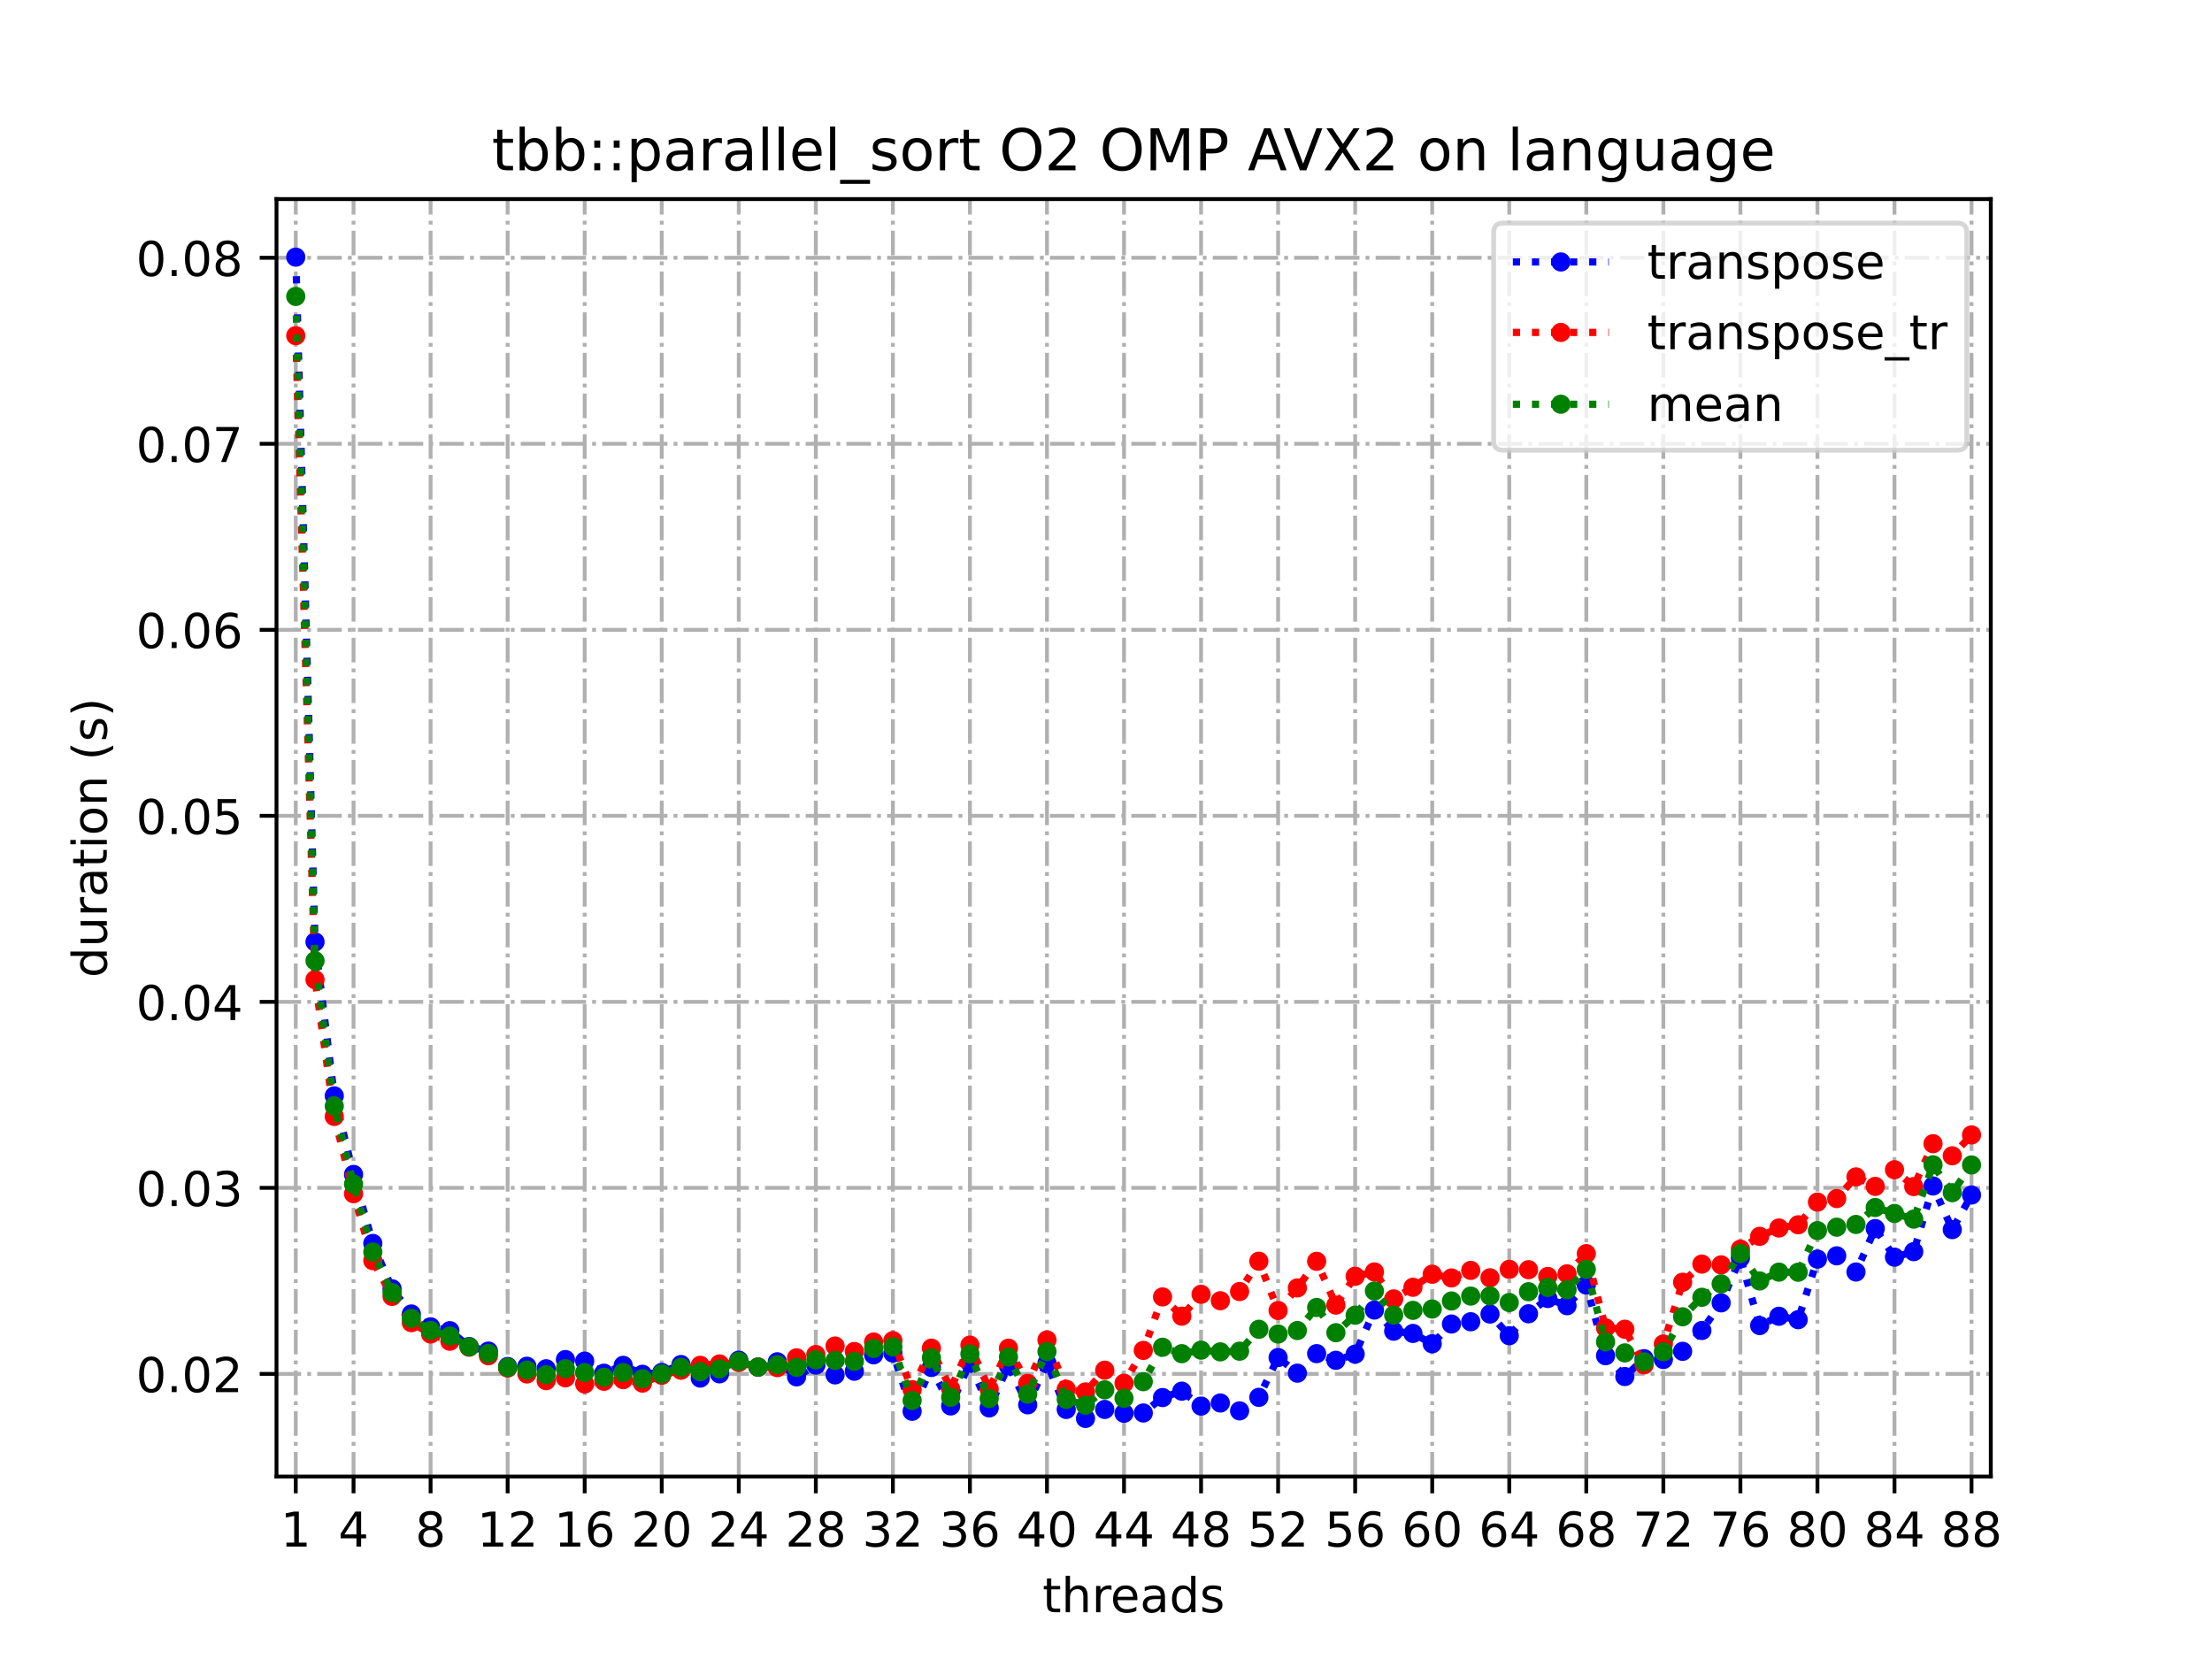 <?xml version="1.0" encoding="utf-8" standalone="no"?>
<!DOCTYPE svg PUBLIC "-//W3C//DTD SVG 1.1//EN"
  "http://www.w3.org/Graphics/SVG/1.1/DTD/svg11.dtd">
<!-- Created with matplotlib (https://matplotlib.org/) -->
<svg height="345.6pt" version="1.1" viewBox="0 0 460.8 345.6" width="460.8pt" xmlns="http://www.w3.org/2000/svg" xmlns:xlink="http://www.w3.org/1999/xlink">
 <defs>
  <style type="text/css">
*{stroke-linecap:butt;stroke-linejoin:round;}
  </style>
 </defs>
 <g id="figure_1">
  <g id="patch_1">
   <path d="M 0 345.6 
L 460.8 345.6 
L 460.8 0 
L 0 0 
z
" style="fill:#ffffff;"/>
  </g>
  <g id="axes_1">
   <g id="patch_2">
    <path d="M 57.6 307.584 
L 414.72 307.584 
L 414.72 41.472 
L 57.6 41.472 
z
" style="fill:#ffffff;"/>
   </g>
   <g id="matplotlib.axis_1">
    <g id="xtick_1">
     <g id="line2d_1">
      <path clip-path="url(#pf299e44de7)" d="M 61.613 307.584 
L 61.613 41.472 
" style="fill:none;stroke:#b0b0b0;stroke-dasharray:5.12,1.28,0.8,1.28;stroke-dashoffset:0;stroke-width:0.8;"/>
     </g>
     <g id="line2d_2">
      <defs>
       <path d="M 0 0 
L 0 3.5 
" id="m86975d20d4" style="stroke:#000000;stroke-width:0.8;"/>
      </defs>
      <g>
       <use style="stroke:#000000;stroke-width:0.8;" x="61.613" xlink:href="#m86975d20d4" y="307.584"/>
      </g>
     </g>
     <g id="text_1">
      <!-- 1 -->
      <defs>
       <path d="M 12.406 8.297 
L 28.516 8.297 
L 28.516 63.922 
L 10.984 60.406 
L 10.984 69.391 
L 28.422 72.906 
L 38.281 72.906 
L 38.281 8.297 
L 54.391 8.297 
L 54.391 0 
L 12.406 0 
z
" id="DejaVuSans-49"/>
      </defs>
      <g transform="translate(58.431 322.182)scale(0.1 -0.1)">
       <use xlink:href="#DejaVuSans-49"/>
      </g>
     </g>
    </g>
    <g id="xtick_2">
     <g id="line2d_3">
      <path clip-path="url(#pf299e44de7)" d="M 73.65 307.584 
L 73.65 41.472 
" style="fill:none;stroke:#b0b0b0;stroke-dasharray:5.12,1.28,0.8,1.28;stroke-dashoffset:0;stroke-width:0.8;"/>
     </g>
     <g id="line2d_4">
      <g>
       <use style="stroke:#000000;stroke-width:0.8;" x="73.65" xlink:href="#m86975d20d4" y="307.584"/>
      </g>
     </g>
     <g id="text_2">
      <!-- 4 -->
      <defs>
       <path d="M 37.797 64.312 
L 12.891 25.391 
L 37.797 25.391 
z
M 35.203 72.906 
L 47.609 72.906 
L 47.609 25.391 
L 58.016 25.391 
L 58.016 17.188 
L 47.609 17.188 
L 47.609 0 
L 37.797 0 
L 37.797 17.188 
L 4.891 17.188 
L 4.891 26.703 
z
" id="DejaVuSans-52"/>
      </defs>
      <g transform="translate(70.469 322.182)scale(0.1 -0.1)">
       <use xlink:href="#DejaVuSans-52"/>
      </g>
     </g>
    </g>
    <g id="xtick_3">
     <g id="line2d_5">
      <path clip-path="url(#pf299e44de7)" d="M 89.701 307.584 
L 89.701 41.472 
" style="fill:none;stroke:#b0b0b0;stroke-dasharray:5.12,1.28,0.8,1.28;stroke-dashoffset:0;stroke-width:0.8;"/>
     </g>
     <g id="line2d_6">
      <g>
       <use style="stroke:#000000;stroke-width:0.8;" x="89.701" xlink:href="#m86975d20d4" y="307.584"/>
      </g>
     </g>
     <g id="text_3">
      <!-- 8 -->
      <defs>
       <path d="M 31.781 34.625 
Q 24.75 34.625 20.719 30.859 
Q 16.703 27.094 16.703 20.516 
Q 16.703 13.922 20.719 10.156 
Q 24.75 6.391 31.781 6.391 
Q 38.812 6.391 42.859 10.172 
Q 46.922 13.969 46.922 20.516 
Q 46.922 27.094 42.891 30.859 
Q 38.875 34.625 31.781 34.625 
z
M 21.922 38.812 
Q 15.578 40.375 12.031 44.719 
Q 8.5 49.078 8.5 55.328 
Q 8.5 64.062 14.719 69.141 
Q 20.953 74.219 31.781 74.219 
Q 42.672 74.219 48.875 69.141 
Q 55.078 64.062 55.078 55.328 
Q 55.078 49.078 51.531 44.719 
Q 48 40.375 41.703 38.812 
Q 48.828 37.156 52.797 32.312 
Q 56.781 27.484 56.781 20.516 
Q 56.781 9.906 50.312 4.234 
Q 43.844 -1.422 31.781 -1.422 
Q 19.734 -1.422 13.25 4.234 
Q 6.781 9.906 6.781 20.516 
Q 6.781 27.484 10.781 32.312 
Q 14.797 37.156 21.922 38.812 
z
M 18.312 54.391 
Q 18.312 48.734 21.844 45.562 
Q 25.391 42.391 31.781 42.391 
Q 38.141 42.391 41.719 45.562 
Q 45.312 48.734 45.312 54.391 
Q 45.312 60.062 41.719 63.234 
Q 38.141 66.406 31.781 66.406 
Q 25.391 66.406 21.844 63.234 
Q 18.312 60.062 18.312 54.391 
z
" id="DejaVuSans-56"/>
      </defs>
      <g transform="translate(86.519 322.182)scale(0.1 -0.1)">
       <use xlink:href="#DejaVuSans-56"/>
      </g>
     </g>
    </g>
    <g id="xtick_4">
     <g id="line2d_7">
      <path clip-path="url(#pf299e44de7)" d="M 105.751 307.584 
L 105.751 41.472 
" style="fill:none;stroke:#b0b0b0;stroke-dasharray:5.12,1.28,0.8,1.28;stroke-dashoffset:0;stroke-width:0.8;"/>
     </g>
     <g id="line2d_8">
      <g>
       <use style="stroke:#000000;stroke-width:0.8;" x="105.751" xlink:href="#m86975d20d4" y="307.584"/>
      </g>
     </g>
     <g id="text_4">
      <!-- 12 -->
      <defs>
       <path d="M 19.188 8.297 
L 53.609 8.297 
L 53.609 0 
L 7.328 0 
L 7.328 8.297 
Q 12.938 14.109 22.625 23.891 
Q 32.328 33.688 34.812 36.531 
Q 39.547 41.844 41.422 45.531 
Q 43.312 49.219 43.312 52.781 
Q 43.312 58.594 39.234 62.25 
Q 35.156 65.922 28.609 65.922 
Q 23.969 65.922 18.812 64.312 
Q 13.672 62.703 7.812 59.422 
L 7.812 69.391 
Q 13.766 71.781 18.938 73 
Q 24.125 74.219 28.422 74.219 
Q 39.75 74.219 46.484 68.547 
Q 53.219 62.891 53.219 53.422 
Q 53.219 48.922 51.531 44.891 
Q 49.859 40.875 45.406 35.406 
Q 44.188 33.984 37.641 27.219 
Q 31.109 20.453 19.188 8.297 
z
" id="DejaVuSans-50"/>
      </defs>
      <g transform="translate(99.389 322.182)scale(0.1 -0.1)">
       <use xlink:href="#DejaVuSans-49"/>
       <use x="63.623" xlink:href="#DejaVuSans-50"/>
      </g>
     </g>
    </g>
    <g id="xtick_5">
     <g id="line2d_9">
      <path clip-path="url(#pf299e44de7)" d="M 121.801 307.584 
L 121.801 41.472 
" style="fill:none;stroke:#b0b0b0;stroke-dasharray:5.12,1.28,0.8,1.28;stroke-dashoffset:0;stroke-width:0.8;"/>
     </g>
     <g id="line2d_10">
      <g>
       <use style="stroke:#000000;stroke-width:0.8;" x="121.801" xlink:href="#m86975d20d4" y="307.584"/>
      </g>
     </g>
     <g id="text_5">
      <!-- 16 -->
      <defs>
       <path d="M 33.016 40.375 
Q 26.375 40.375 22.484 35.828 
Q 18.609 31.297 18.609 23.391 
Q 18.609 15.531 22.484 10.953 
Q 26.375 6.391 33.016 6.391 
Q 39.656 6.391 43.531 10.953 
Q 47.406 15.531 47.406 23.391 
Q 47.406 31.297 43.531 35.828 
Q 39.656 40.375 33.016 40.375 
z
M 52.594 71.297 
L 52.594 62.312 
Q 48.875 64.062 45.094 64.984 
Q 41.312 65.922 37.594 65.922 
Q 27.828 65.922 22.672 59.328 
Q 17.531 52.734 16.797 39.406 
Q 19.672 43.656 24.016 45.922 
Q 28.375 48.188 33.594 48.188 
Q 44.578 48.188 50.953 41.516 
Q 57.328 34.859 57.328 23.391 
Q 57.328 12.156 50.688 5.359 
Q 44.047 -1.422 33.016 -1.422 
Q 20.359 -1.422 13.672 8.266 
Q 6.984 17.969 6.984 36.375 
Q 6.984 53.656 15.188 63.938 
Q 23.391 74.219 37.203 74.219 
Q 40.922 74.219 44.703 73.484 
Q 48.484 72.75 52.594 71.297 
z
" id="DejaVuSans-54"/>
      </defs>
      <g transform="translate(115.439 322.182)scale(0.1 -0.1)">
       <use xlink:href="#DejaVuSans-49"/>
       <use x="63.623" xlink:href="#DejaVuSans-54"/>
      </g>
     </g>
    </g>
    <g id="xtick_6">
     <g id="line2d_11">
      <path clip-path="url(#pf299e44de7)" d="M 137.852 307.584 
L 137.852 41.472 
" style="fill:none;stroke:#b0b0b0;stroke-dasharray:5.12,1.28,0.8,1.28;stroke-dashoffset:0;stroke-width:0.8;"/>
     </g>
     <g id="line2d_12">
      <g>
       <use style="stroke:#000000;stroke-width:0.8;" x="137.852" xlink:href="#m86975d20d4" y="307.584"/>
      </g>
     </g>
     <g id="text_6">
      <!-- 20 -->
      <defs>
       <path d="M 31.781 66.406 
Q 24.172 66.406 20.328 58.906 
Q 16.5 51.422 16.5 36.375 
Q 16.5 21.391 20.328 13.891 
Q 24.172 6.391 31.781 6.391 
Q 39.453 6.391 43.281 13.891 
Q 47.125 21.391 47.125 36.375 
Q 47.125 51.422 43.281 58.906 
Q 39.453 66.406 31.781 66.406 
z
M 31.781 74.219 
Q 44.047 74.219 50.516 64.516 
Q 56.984 54.828 56.984 36.375 
Q 56.984 17.969 50.516 8.266 
Q 44.047 -1.422 31.781 -1.422 
Q 19.531 -1.422 13.062 8.266 
Q 6.594 17.969 6.594 36.375 
Q 6.594 54.828 13.062 64.516 
Q 19.531 74.219 31.781 74.219 
z
" id="DejaVuSans-48"/>
      </defs>
      <g transform="translate(131.489 322.182)scale(0.1 -0.1)">
       <use xlink:href="#DejaVuSans-50"/>
       <use x="63.623" xlink:href="#DejaVuSans-48"/>
      </g>
     </g>
    </g>
    <g id="xtick_7">
     <g id="line2d_13">
      <path clip-path="url(#pf299e44de7)" d="M 153.902 307.584 
L 153.902 41.472 
" style="fill:none;stroke:#b0b0b0;stroke-dasharray:5.12,1.28,0.8,1.28;stroke-dashoffset:0;stroke-width:0.8;"/>
     </g>
     <g id="line2d_14">
      <g>
       <use style="stroke:#000000;stroke-width:0.8;" x="153.902" xlink:href="#m86975d20d4" y="307.584"/>
      </g>
     </g>
     <g id="text_7">
      <!-- 24 -->
      <g transform="translate(147.54 322.182)scale(0.1 -0.1)">
       <use xlink:href="#DejaVuSans-50"/>
       <use x="63.623" xlink:href="#DejaVuSans-52"/>
      </g>
     </g>
    </g>
    <g id="xtick_8">
     <g id="line2d_15">
      <path clip-path="url(#pf299e44de7)" d="M 169.952 307.584 
L 169.952 41.472 
" style="fill:none;stroke:#b0b0b0;stroke-dasharray:5.12,1.28,0.8,1.28;stroke-dashoffset:0;stroke-width:0.8;"/>
     </g>
     <g id="line2d_16">
      <g>
       <use style="stroke:#000000;stroke-width:0.8;" x="169.952" xlink:href="#m86975d20d4" y="307.584"/>
      </g>
     </g>
     <g id="text_8">
      <!-- 28 -->
      <g transform="translate(163.59 322.182)scale(0.1 -0.1)">
       <use xlink:href="#DejaVuSans-50"/>
       <use x="63.623" xlink:href="#DejaVuSans-56"/>
      </g>
     </g>
    </g>
    <g id="xtick_9">
     <g id="line2d_17">
      <path clip-path="url(#pf299e44de7)" d="M 186.003 307.584 
L 186.003 41.472 
" style="fill:none;stroke:#b0b0b0;stroke-dasharray:5.12,1.28,0.8,1.28;stroke-dashoffset:0;stroke-width:0.8;"/>
     </g>
     <g id="line2d_18">
      <g>
       <use style="stroke:#000000;stroke-width:0.8;" x="186.003" xlink:href="#m86975d20d4" y="307.584"/>
      </g>
     </g>
     <g id="text_9">
      <!-- 32 -->
      <defs>
       <path d="M 40.578 39.312 
Q 47.656 37.797 51.625 33 
Q 55.609 28.219 55.609 21.188 
Q 55.609 10.406 48.188 4.484 
Q 40.766 -1.422 27.094 -1.422 
Q 22.516 -1.422 17.656 -0.516 
Q 12.797 0.391 7.625 2.203 
L 7.625 11.719 
Q 11.719 9.328 16.594 8.109 
Q 21.484 6.891 26.812 6.891 
Q 36.078 6.891 40.938 10.547 
Q 45.797 14.203 45.797 21.188 
Q 45.797 27.641 41.281 31.266 
Q 36.766 34.906 28.719 34.906 
L 20.219 34.906 
L 20.219 43.016 
L 29.109 43.016 
Q 36.375 43.016 40.234 45.922 
Q 44.094 48.828 44.094 54.297 
Q 44.094 59.906 40.109 62.906 
Q 36.141 65.922 28.719 65.922 
Q 24.656 65.922 20.016 65.031 
Q 15.375 64.156 9.812 62.312 
L 9.812 71.094 
Q 15.438 72.656 20.344 73.438 
Q 25.25 74.219 29.594 74.219 
Q 40.828 74.219 47.359 69.109 
Q 53.906 64.016 53.906 55.328 
Q 53.906 49.266 50.438 45.094 
Q 46.969 40.922 40.578 39.312 
z
" id="DejaVuSans-51"/>
      </defs>
      <g transform="translate(179.64 322.182)scale(0.1 -0.1)">
       <use xlink:href="#DejaVuSans-51"/>
       <use x="63.623" xlink:href="#DejaVuSans-50"/>
      </g>
     </g>
    </g>
    <g id="xtick_10">
     <g id="line2d_19">
      <path clip-path="url(#pf299e44de7)" d="M 202.053 307.584 
L 202.053 41.472 
" style="fill:none;stroke:#b0b0b0;stroke-dasharray:5.12,1.28,0.8,1.28;stroke-dashoffset:0;stroke-width:0.8;"/>
     </g>
     <g id="line2d_20">
      <g>
       <use style="stroke:#000000;stroke-width:0.8;" x="202.053" xlink:href="#m86975d20d4" y="307.584"/>
      </g>
     </g>
     <g id="text_10">
      <!-- 36 -->
      <g transform="translate(195.691 322.182)scale(0.1 -0.1)">
       <use xlink:href="#DejaVuSans-51"/>
       <use x="63.623" xlink:href="#DejaVuSans-54"/>
      </g>
     </g>
    </g>
    <g id="xtick_11">
     <g id="line2d_21">
      <path clip-path="url(#pf299e44de7)" d="M 218.103 307.584 
L 218.103 41.472 
" style="fill:none;stroke:#b0b0b0;stroke-dasharray:5.12,1.28,0.8,1.28;stroke-dashoffset:0;stroke-width:0.8;"/>
     </g>
     <g id="line2d_22">
      <g>
       <use style="stroke:#000000;stroke-width:0.8;" x="218.103" xlink:href="#m86975d20d4" y="307.584"/>
      </g>
     </g>
     <g id="text_11">
      <!-- 40 -->
      <g transform="translate(211.741 322.182)scale(0.1 -0.1)">
       <use xlink:href="#DejaVuSans-52"/>
       <use x="63.623" xlink:href="#DejaVuSans-48"/>
      </g>
     </g>
    </g>
    <g id="xtick_12">
     <g id="line2d_23">
      <path clip-path="url(#pf299e44de7)" d="M 234.154 307.584 
L 234.154 41.472 
" style="fill:none;stroke:#b0b0b0;stroke-dasharray:5.12,1.28,0.8,1.28;stroke-dashoffset:0;stroke-width:0.8;"/>
     </g>
     <g id="line2d_24">
      <g>
       <use style="stroke:#000000;stroke-width:0.8;" x="234.154" xlink:href="#m86975d20d4" y="307.584"/>
      </g>
     </g>
     <g id="text_12">
      <!-- 44 -->
      <g transform="translate(227.791 322.182)scale(0.1 -0.1)">
       <use xlink:href="#DejaVuSans-52"/>
       <use x="63.623" xlink:href="#DejaVuSans-52"/>
      </g>
     </g>
    </g>
    <g id="xtick_13">
     <g id="line2d_25">
      <path clip-path="url(#pf299e44de7)" d="M 250.204 307.584 
L 250.204 41.472 
" style="fill:none;stroke:#b0b0b0;stroke-dasharray:5.12,1.28,0.8,1.28;stroke-dashoffset:0;stroke-width:0.8;"/>
     </g>
     <g id="line2d_26">
      <g>
       <use style="stroke:#000000;stroke-width:0.8;" x="250.204" xlink:href="#m86975d20d4" y="307.584"/>
      </g>
     </g>
     <g id="text_13">
      <!-- 48 -->
      <g transform="translate(243.842 322.182)scale(0.1 -0.1)">
       <use xlink:href="#DejaVuSans-52"/>
       <use x="63.623" xlink:href="#DejaVuSans-56"/>
      </g>
     </g>
    </g>
    <g id="xtick_14">
     <g id="line2d_27">
      <path clip-path="url(#pf299e44de7)" d="M 266.254 307.584 
L 266.254 41.472 
" style="fill:none;stroke:#b0b0b0;stroke-dasharray:5.12,1.28,0.8,1.28;stroke-dashoffset:0;stroke-width:0.8;"/>
     </g>
     <g id="line2d_28">
      <g>
       <use style="stroke:#000000;stroke-width:0.8;" x="266.254" xlink:href="#m86975d20d4" y="307.584"/>
      </g>
     </g>
     <g id="text_14">
      <!-- 52 -->
      <defs>
       <path d="M 10.797 72.906 
L 49.516 72.906 
L 49.516 64.594 
L 19.828 64.594 
L 19.828 46.734 
Q 21.969 47.469 24.109 47.828 
Q 26.266 48.188 28.422 48.188 
Q 40.625 48.188 47.75 41.5 
Q 54.891 34.812 54.891 23.391 
Q 54.891 11.625 47.562 5.094 
Q 40.234 -1.422 26.906 -1.422 
Q 22.312 -1.422 17.547 -0.641 
Q 12.797 0.141 7.719 1.703 
L 7.719 11.625 
Q 12.109 9.234 16.797 8.062 
Q 21.484 6.891 26.703 6.891 
Q 35.156 6.891 40.078 11.328 
Q 45.016 15.766 45.016 23.391 
Q 45.016 31 40.078 35.438 
Q 35.156 39.891 26.703 39.891 
Q 22.75 39.891 18.812 39.016 
Q 14.891 38.141 10.797 36.281 
z
" id="DejaVuSans-53"/>
      </defs>
      <g transform="translate(259.892 322.182)scale(0.1 -0.1)">
       <use xlink:href="#DejaVuSans-53"/>
       <use x="63.623" xlink:href="#DejaVuSans-50"/>
      </g>
     </g>
    </g>
    <g id="xtick_15">
     <g id="line2d_29">
      <path clip-path="url(#pf299e44de7)" d="M 282.305 307.584 
L 282.305 41.472 
" style="fill:none;stroke:#b0b0b0;stroke-dasharray:5.12,1.28,0.8,1.28;stroke-dashoffset:0;stroke-width:0.8;"/>
     </g>
     <g id="line2d_30">
      <g>
       <use style="stroke:#000000;stroke-width:0.8;" x="282.305" xlink:href="#m86975d20d4" y="307.584"/>
      </g>
     </g>
     <g id="text_15">
      <!-- 56 -->
      <g transform="translate(275.942 322.182)scale(0.1 -0.1)">
       <use xlink:href="#DejaVuSans-53"/>
       <use x="63.623" xlink:href="#DejaVuSans-54"/>
      </g>
     </g>
    </g>
    <g id="xtick_16">
     <g id="line2d_31">
      <path clip-path="url(#pf299e44de7)" d="M 298.355 307.584 
L 298.355 41.472 
" style="fill:none;stroke:#b0b0b0;stroke-dasharray:5.12,1.28,0.8,1.28;stroke-dashoffset:0;stroke-width:0.8;"/>
     </g>
     <g id="line2d_32">
      <g>
       <use style="stroke:#000000;stroke-width:0.8;" x="298.355" xlink:href="#m86975d20d4" y="307.584"/>
      </g>
     </g>
     <g id="text_16">
      <!-- 60 -->
      <g transform="translate(291.993 322.182)scale(0.1 -0.1)">
       <use xlink:href="#DejaVuSans-54"/>
       <use x="63.623" xlink:href="#DejaVuSans-48"/>
      </g>
     </g>
    </g>
    <g id="xtick_17">
     <g id="line2d_33">
      <path clip-path="url(#pf299e44de7)" d="M 314.405 307.584 
L 314.405 41.472 
" style="fill:none;stroke:#b0b0b0;stroke-dasharray:5.12,1.28,0.8,1.28;stroke-dashoffset:0;stroke-width:0.8;"/>
     </g>
     <g id="line2d_34">
      <g>
       <use style="stroke:#000000;stroke-width:0.8;" x="314.405" xlink:href="#m86975d20d4" y="307.584"/>
      </g>
     </g>
     <g id="text_17">
      <!-- 64 -->
      <g transform="translate(308.043 322.182)scale(0.1 -0.1)">
       <use xlink:href="#DejaVuSans-54"/>
       <use x="63.623" xlink:href="#DejaVuSans-52"/>
      </g>
     </g>
    </g>
    <g id="xtick_18">
     <g id="line2d_35">
      <path clip-path="url(#pf299e44de7)" d="M 330.456 307.584 
L 330.456 41.472 
" style="fill:none;stroke:#b0b0b0;stroke-dasharray:5.12,1.28,0.8,1.28;stroke-dashoffset:0;stroke-width:0.8;"/>
     </g>
     <g id="line2d_36">
      <g>
       <use style="stroke:#000000;stroke-width:0.8;" x="330.456" xlink:href="#m86975d20d4" y="307.584"/>
      </g>
     </g>
     <g id="text_18">
      <!-- 68 -->
      <g transform="translate(324.093 322.182)scale(0.1 -0.1)">
       <use xlink:href="#DejaVuSans-54"/>
       <use x="63.623" xlink:href="#DejaVuSans-56"/>
      </g>
     </g>
    </g>
    <g id="xtick_19">
     <g id="line2d_37">
      <path clip-path="url(#pf299e44de7)" d="M 346.506 307.584 
L 346.506 41.472 
" style="fill:none;stroke:#b0b0b0;stroke-dasharray:5.12,1.28,0.8,1.28;stroke-dashoffset:0;stroke-width:0.8;"/>
     </g>
     <g id="line2d_38">
      <g>
       <use style="stroke:#000000;stroke-width:0.8;" x="346.506" xlink:href="#m86975d20d4" y="307.584"/>
      </g>
     </g>
     <g id="text_19">
      <!-- 72 -->
      <defs>
       <path d="M 8.203 72.906 
L 55.078 72.906 
L 55.078 68.703 
L 28.609 0 
L 18.312 0 
L 43.219 64.594 
L 8.203 64.594 
z
" id="DejaVuSans-55"/>
      </defs>
      <g transform="translate(340.144 322.182)scale(0.1 -0.1)">
       <use xlink:href="#DejaVuSans-55"/>
       <use x="63.623" xlink:href="#DejaVuSans-50"/>
      </g>
     </g>
    </g>
    <g id="xtick_20">
     <g id="line2d_39">
      <path clip-path="url(#pf299e44de7)" d="M 362.556 307.584 
L 362.556 41.472 
" style="fill:none;stroke:#b0b0b0;stroke-dasharray:5.12,1.28,0.8,1.28;stroke-dashoffset:0;stroke-width:0.8;"/>
     </g>
     <g id="line2d_40">
      <g>
       <use style="stroke:#000000;stroke-width:0.8;" x="362.556" xlink:href="#m86975d20d4" y="307.584"/>
      </g>
     </g>
     <g id="text_20">
      <!-- 76 -->
      <g transform="translate(356.194 322.182)scale(0.1 -0.1)">
       <use xlink:href="#DejaVuSans-55"/>
       <use x="63.623" xlink:href="#DejaVuSans-54"/>
      </g>
     </g>
    </g>
    <g id="xtick_21">
     <g id="line2d_41">
      <path clip-path="url(#pf299e44de7)" d="M 378.607 307.584 
L 378.607 41.472 
" style="fill:none;stroke:#b0b0b0;stroke-dasharray:5.12,1.28,0.8,1.28;stroke-dashoffset:0;stroke-width:0.8;"/>
     </g>
     <g id="line2d_42">
      <g>
       <use style="stroke:#000000;stroke-width:0.8;" x="378.607" xlink:href="#m86975d20d4" y="307.584"/>
      </g>
     </g>
     <g id="text_21">
      <!-- 80 -->
      <g transform="translate(372.244 322.182)scale(0.1 -0.1)">
       <use xlink:href="#DejaVuSans-56"/>
       <use x="63.623" xlink:href="#DejaVuSans-48"/>
      </g>
     </g>
    </g>
    <g id="xtick_22">
     <g id="line2d_43">
      <path clip-path="url(#pf299e44de7)" d="M 394.657 307.584 
L 394.657 41.472 
" style="fill:none;stroke:#b0b0b0;stroke-dasharray:5.12,1.28,0.8,1.28;stroke-dashoffset:0;stroke-width:0.8;"/>
     </g>
     <g id="line2d_44">
      <g>
       <use style="stroke:#000000;stroke-width:0.8;" x="394.657" xlink:href="#m86975d20d4" y="307.584"/>
      </g>
     </g>
     <g id="text_22">
      <!-- 84 -->
      <g transform="translate(388.295 322.182)scale(0.1 -0.1)">
       <use xlink:href="#DejaVuSans-56"/>
       <use x="63.623" xlink:href="#DejaVuSans-52"/>
      </g>
     </g>
    </g>
    <g id="xtick_23">
     <g id="line2d_45">
      <path clip-path="url(#pf299e44de7)" d="M 410.707 307.584 
L 410.707 41.472 
" style="fill:none;stroke:#b0b0b0;stroke-dasharray:5.12,1.28,0.8,1.28;stroke-dashoffset:0;stroke-width:0.8;"/>
     </g>
     <g id="line2d_46">
      <g>
       <use style="stroke:#000000;stroke-width:0.8;" x="410.707" xlink:href="#m86975d20d4" y="307.584"/>
      </g>
     </g>
     <g id="text_23">
      <!-- 88 -->
      <g transform="translate(404.345 322.182)scale(0.1 -0.1)">
       <use xlink:href="#DejaVuSans-56"/>
       <use x="63.623" xlink:href="#DejaVuSans-56"/>
      </g>
     </g>
    </g>
    <g id="text_24">
     <!-- threads -->
     <defs>
      <path d="M 18.312 70.219 
L 18.312 54.688 
L 36.812 54.688 
L 36.812 47.703 
L 18.312 47.703 
L 18.312 18.016 
Q 18.312 11.328 20.141 9.422 
Q 21.969 7.516 27.594 7.516 
L 36.812 7.516 
L 36.812 0 
L 27.594 0 
Q 17.188 0 13.234 3.875 
Q 9.281 7.766 9.281 18.016 
L 9.281 47.703 
L 2.688 47.703 
L 2.688 54.688 
L 9.281 54.688 
L 9.281 70.219 
z
" id="DejaVuSans-116"/>
      <path d="M 54.891 33.016 
L 54.891 0 
L 45.906 0 
L 45.906 32.719 
Q 45.906 40.484 42.875 44.328 
Q 39.844 48.188 33.797 48.188 
Q 26.516 48.188 22.312 43.547 
Q 18.109 38.922 18.109 30.906 
L 18.109 0 
L 9.078 0 
L 9.078 75.984 
L 18.109 75.984 
L 18.109 46.188 
Q 21.344 51.125 25.703 53.562 
Q 30.078 56 35.797 56 
Q 45.219 56 50.047 50.172 
Q 54.891 44.344 54.891 33.016 
z
" id="DejaVuSans-104"/>
      <path d="M 41.109 46.297 
Q 39.594 47.172 37.812 47.578 
Q 36.031 48 33.891 48 
Q 26.266 48 22.188 43.047 
Q 18.109 38.094 18.109 28.812 
L 18.109 0 
L 9.078 0 
L 9.078 54.688 
L 18.109 54.688 
L 18.109 46.188 
Q 20.953 51.172 25.484 53.578 
Q 30.031 56 36.531 56 
Q 37.453 56 38.578 55.875 
Q 39.703 55.766 41.062 55.516 
z
" id="DejaVuSans-114"/>
      <path d="M 56.203 29.594 
L 56.203 25.203 
L 14.891 25.203 
Q 15.484 15.922 20.484 11.062 
Q 25.484 6.203 34.422 6.203 
Q 39.594 6.203 44.453 7.469 
Q 49.312 8.734 54.109 11.281 
L 54.109 2.781 
Q 49.266 0.734 44.188 -0.344 
Q 39.109 -1.422 33.891 -1.422 
Q 20.797 -1.422 13.156 6.188 
Q 5.516 13.812 5.516 26.812 
Q 5.516 40.234 12.766 48.109 
Q 20.016 56 32.328 56 
Q 43.359 56 49.781 48.891 
Q 56.203 41.797 56.203 29.594 
z
M 47.219 32.234 
Q 47.125 39.594 43.094 43.984 
Q 39.062 48.391 32.422 48.391 
Q 24.906 48.391 20.391 44.141 
Q 15.875 39.891 15.188 32.172 
z
" id="DejaVuSans-101"/>
      <path d="M 34.281 27.484 
Q 23.391 27.484 19.188 25 
Q 14.984 22.516 14.984 16.5 
Q 14.984 11.719 18.141 8.906 
Q 21.297 6.109 26.703 6.109 
Q 34.188 6.109 38.703 11.406 
Q 43.219 16.703 43.219 25.484 
L 43.219 27.484 
z
M 52.203 31.203 
L 52.203 0 
L 43.219 0 
L 43.219 8.297 
Q 40.141 3.328 35.547 0.953 
Q 30.953 -1.422 24.312 -1.422 
Q 15.922 -1.422 10.953 3.297 
Q 6 8.016 6 15.922 
Q 6 25.141 12.172 29.828 
Q 18.359 34.516 30.609 34.516 
L 43.219 34.516 
L 43.219 35.406 
Q 43.219 41.609 39.141 45 
Q 35.062 48.391 27.688 48.391 
Q 23 48.391 18.547 47.266 
Q 14.109 46.141 10.016 43.891 
L 10.016 52.203 
Q 14.938 54.109 19.578 55.047 
Q 24.219 56 28.609 56 
Q 40.484 56 46.344 49.844 
Q 52.203 43.703 52.203 31.203 
z
" id="DejaVuSans-97"/>
      <path d="M 45.406 46.391 
L 45.406 75.984 
L 54.391 75.984 
L 54.391 0 
L 45.406 0 
L 45.406 8.203 
Q 42.578 3.328 38.25 0.953 
Q 33.938 -1.422 27.875 -1.422 
Q 17.969 -1.422 11.734 6.484 
Q 5.516 14.406 5.516 27.297 
Q 5.516 40.188 11.734 48.094 
Q 17.969 56 27.875 56 
Q 33.938 56 38.25 53.625 
Q 42.578 51.266 45.406 46.391 
z
M 14.797 27.297 
Q 14.797 17.391 18.875 11.75 
Q 22.953 6.109 30.078 6.109 
Q 37.203 6.109 41.297 11.75 
Q 45.406 17.391 45.406 27.297 
Q 45.406 37.203 41.297 42.844 
Q 37.203 48.484 30.078 48.484 
Q 22.953 48.484 18.875 42.844 
Q 14.797 37.203 14.797 27.297 
z
" id="DejaVuSans-100"/>
      <path d="M 44.281 53.078 
L 44.281 44.578 
Q 40.484 46.531 36.375 47.5 
Q 32.281 48.484 27.875 48.484 
Q 21.188 48.484 17.844 46.438 
Q 14.5 44.391 14.5 40.281 
Q 14.5 37.156 16.891 35.375 
Q 19.281 33.594 26.516 31.984 
L 29.594 31.297 
Q 39.156 29.25 43.188 25.516 
Q 47.219 21.781 47.219 15.094 
Q 47.219 7.469 41.188 3.016 
Q 35.156 -1.422 24.609 -1.422 
Q 20.219 -1.422 15.453 -0.562 
Q 10.688 0.297 5.422 2 
L 5.422 11.281 
Q 10.406 8.688 15.234 7.391 
Q 20.062 6.109 24.812 6.109 
Q 31.156 6.109 34.562 8.281 
Q 37.984 10.453 37.984 14.406 
Q 37.984 18.062 35.516 20.016 
Q 33.062 21.969 24.703 23.781 
L 21.578 24.516 
Q 13.234 26.266 9.516 29.906 
Q 5.812 33.547 5.812 39.891 
Q 5.812 47.609 11.281 51.797 
Q 16.75 56 26.812 56 
Q 31.781 56 36.172 55.266 
Q 40.578 54.547 44.281 53.078 
z
" id="DejaVuSans-115"/>
     </defs>
     <g transform="translate(217.169 335.861)scale(0.1 -0.1)">
      <use xlink:href="#DejaVuSans-116"/>
      <use x="39.209" xlink:href="#DejaVuSans-104"/>
      <use x="102.588" xlink:href="#DejaVuSans-114"/>
      <use x="141.451" xlink:href="#DejaVuSans-101"/>
      <use x="202.975" xlink:href="#DejaVuSans-97"/>
      <use x="264.254" xlink:href="#DejaVuSans-100"/>
      <use x="327.73" xlink:href="#DejaVuSans-115"/>
     </g>
    </g>
   </g>
   <g id="matplotlib.axis_2">
    <g id="ytick_1">
     <g id="line2d_47">
      <path clip-path="url(#pf299e44de7)" d="M 57.6 286.203 
L 414.72 286.203 
" style="fill:none;stroke:#b0b0b0;stroke-dasharray:5.12,1.28,0.8,1.28;stroke-dashoffset:0;stroke-width:0.8;"/>
     </g>
     <g id="line2d_48">
      <defs>
       <path d="M 0 0 
L -3.5 0 
" id="m0bd3847dee" style="stroke:#000000;stroke-width:0.8;"/>
      </defs>
      <g>
       <use style="stroke:#000000;stroke-width:0.8;" x="57.6" xlink:href="#m0bd3847dee" y="286.203"/>
      </g>
     </g>
     <g id="text_25">
      <!-- 0.02 -->
      <defs>
       <path d="M 10.688 12.406 
L 21 12.406 
L 21 0 
L 10.688 0 
z
" id="DejaVuSans-46"/>
      </defs>
      <g transform="translate(28.334 290.003)scale(0.1 -0.1)">
       <use xlink:href="#DejaVuSans-48"/>
       <use x="63.623" xlink:href="#DejaVuSans-46"/>
       <use x="95.41" xlink:href="#DejaVuSans-48"/>
       <use x="159.033" xlink:href="#DejaVuSans-50"/>
      </g>
     </g>
    </g>
    <g id="ytick_2">
     <g id="line2d_49">
      <path clip-path="url(#pf299e44de7)" d="M 57.6 247.453 
L 414.72 247.453 
" style="fill:none;stroke:#b0b0b0;stroke-dasharray:5.12,1.28,0.8,1.28;stroke-dashoffset:0;stroke-width:0.8;"/>
     </g>
     <g id="line2d_50">
      <g>
       <use style="stroke:#000000;stroke-width:0.8;" x="57.6" xlink:href="#m0bd3847dee" y="247.453"/>
      </g>
     </g>
     <g id="text_26">
      <!-- 0.03 -->
      <g transform="translate(28.334 251.252)scale(0.1 -0.1)">
       <use xlink:href="#DejaVuSans-48"/>
       <use x="63.623" xlink:href="#DejaVuSans-46"/>
       <use x="95.41" xlink:href="#DejaVuSans-48"/>
       <use x="159.033" xlink:href="#DejaVuSans-51"/>
      </g>
     </g>
    </g>
    <g id="ytick_3">
     <g id="line2d_51">
      <path clip-path="url(#pf299e44de7)" d="M 57.6 208.702 
L 414.72 208.702 
" style="fill:none;stroke:#b0b0b0;stroke-dasharray:5.12,1.28,0.8,1.28;stroke-dashoffset:0;stroke-width:0.8;"/>
     </g>
     <g id="line2d_52">
      <g>
       <use style="stroke:#000000;stroke-width:0.8;" x="57.6" xlink:href="#m0bd3847dee" y="208.702"/>
      </g>
     </g>
     <g id="text_27">
      <!-- 0.04 -->
      <g transform="translate(28.334 212.501)scale(0.1 -0.1)">
       <use xlink:href="#DejaVuSans-48"/>
       <use x="63.623" xlink:href="#DejaVuSans-46"/>
       <use x="95.41" xlink:href="#DejaVuSans-48"/>
       <use x="159.033" xlink:href="#DejaVuSans-52"/>
      </g>
     </g>
    </g>
    <g id="ytick_4">
     <g id="line2d_53">
      <path clip-path="url(#pf299e44de7)" d="M 57.6 169.951 
L 414.72 169.951 
" style="fill:none;stroke:#b0b0b0;stroke-dasharray:5.12,1.28,0.8,1.28;stroke-dashoffset:0;stroke-width:0.8;"/>
     </g>
     <g id="line2d_54">
      <g>
       <use style="stroke:#000000;stroke-width:0.8;" x="57.6" xlink:href="#m0bd3847dee" y="169.951"/>
      </g>
     </g>
     <g id="text_28">
      <!-- 0.05 -->
      <g transform="translate(28.334 173.75)scale(0.1 -0.1)">
       <use xlink:href="#DejaVuSans-48"/>
       <use x="63.623" xlink:href="#DejaVuSans-46"/>
       <use x="95.41" xlink:href="#DejaVuSans-48"/>
       <use x="159.033" xlink:href="#DejaVuSans-53"/>
      </g>
     </g>
    </g>
    <g id="ytick_5">
     <g id="line2d_55">
      <path clip-path="url(#pf299e44de7)" d="M 57.6 131.201 
L 414.72 131.201 
" style="fill:none;stroke:#b0b0b0;stroke-dasharray:5.12,1.28,0.8,1.28;stroke-dashoffset:0;stroke-width:0.8;"/>
     </g>
     <g id="line2d_56">
      <g>
       <use style="stroke:#000000;stroke-width:0.8;" x="57.6" xlink:href="#m0bd3847dee" y="131.201"/>
      </g>
     </g>
     <g id="text_29">
      <!-- 0.06 -->
      <g transform="translate(28.334 135)scale(0.1 -0.1)">
       <use xlink:href="#DejaVuSans-48"/>
       <use x="63.623" xlink:href="#DejaVuSans-46"/>
       <use x="95.41" xlink:href="#DejaVuSans-48"/>
       <use x="159.033" xlink:href="#DejaVuSans-54"/>
      </g>
     </g>
    </g>
    <g id="ytick_6">
     <g id="line2d_57">
      <path clip-path="url(#pf299e44de7)" d="M 57.6 92.45 
L 414.72 92.45 
" style="fill:none;stroke:#b0b0b0;stroke-dasharray:5.12,1.28,0.8,1.28;stroke-dashoffset:0;stroke-width:0.8;"/>
     </g>
     <g id="line2d_58">
      <g>
       <use style="stroke:#000000;stroke-width:0.8;" x="57.6" xlink:href="#m0bd3847dee" y="92.45"/>
      </g>
     </g>
     <g id="text_30">
      <!-- 0.07 -->
      <g transform="translate(28.334 96.249)scale(0.1 -0.1)">
       <use xlink:href="#DejaVuSans-48"/>
       <use x="63.623" xlink:href="#DejaVuSans-46"/>
       <use x="95.41" xlink:href="#DejaVuSans-48"/>
       <use x="159.033" xlink:href="#DejaVuSans-55"/>
      </g>
     </g>
    </g>
    <g id="ytick_7">
     <g id="line2d_59">
      <path clip-path="url(#pf299e44de7)" d="M 57.6 53.699 
L 414.72 53.699 
" style="fill:none;stroke:#b0b0b0;stroke-dasharray:5.12,1.28,0.8,1.28;stroke-dashoffset:0;stroke-width:0.8;"/>
     </g>
     <g id="line2d_60">
      <g>
       <use style="stroke:#000000;stroke-width:0.8;" x="57.6" xlink:href="#m0bd3847dee" y="53.699"/>
      </g>
     </g>
     <g id="text_31">
      <!-- 0.08 -->
      <g transform="translate(28.334 57.498)scale(0.1 -0.1)">
       <use xlink:href="#DejaVuSans-48"/>
       <use x="63.623" xlink:href="#DejaVuSans-46"/>
       <use x="95.41" xlink:href="#DejaVuSans-48"/>
       <use x="159.033" xlink:href="#DejaVuSans-56"/>
      </g>
     </g>
    </g>
    <g id="text_32">
     <!-- duration (s) -->
     <defs>
      <path d="M 8.5 21.578 
L 8.5 54.688 
L 17.484 54.688 
L 17.484 21.922 
Q 17.484 14.156 20.5 10.266 
Q 23.531 6.391 29.594 6.391 
Q 36.859 6.391 41.078 11.031 
Q 45.312 15.672 45.312 23.688 
L 45.312 54.688 
L 54.297 54.688 
L 54.297 0 
L 45.312 0 
L 45.312 8.406 
Q 42.047 3.422 37.719 1 
Q 33.406 -1.422 27.688 -1.422 
Q 18.266 -1.422 13.375 4.438 
Q 8.5 10.297 8.5 21.578 
z
M 31.109 56 
z
" id="DejaVuSans-117"/>
      <path d="M 9.422 54.688 
L 18.406 54.688 
L 18.406 0 
L 9.422 0 
z
M 9.422 75.984 
L 18.406 75.984 
L 18.406 64.594 
L 9.422 64.594 
z
" id="DejaVuSans-105"/>
      <path d="M 30.609 48.391 
Q 23.391 48.391 19.188 42.75 
Q 14.984 37.109 14.984 27.297 
Q 14.984 17.484 19.156 11.844 
Q 23.344 6.203 30.609 6.203 
Q 37.797 6.203 41.984 11.859 
Q 46.188 17.531 46.188 27.297 
Q 46.188 37.016 41.984 42.703 
Q 37.797 48.391 30.609 48.391 
z
M 30.609 56 
Q 42.328 56 49.016 48.375 
Q 55.719 40.766 55.719 27.297 
Q 55.719 13.875 49.016 6.219 
Q 42.328 -1.422 30.609 -1.422 
Q 18.844 -1.422 12.172 6.219 
Q 5.516 13.875 5.516 27.297 
Q 5.516 40.766 12.172 48.375 
Q 18.844 56 30.609 56 
z
" id="DejaVuSans-111"/>
      <path d="M 54.891 33.016 
L 54.891 0 
L 45.906 0 
L 45.906 32.719 
Q 45.906 40.484 42.875 44.328 
Q 39.844 48.188 33.797 48.188 
Q 26.516 48.188 22.312 43.547 
Q 18.109 38.922 18.109 30.906 
L 18.109 0 
L 9.078 0 
L 9.078 54.688 
L 18.109 54.688 
L 18.109 46.188 
Q 21.344 51.125 25.703 53.562 
Q 30.078 56 35.797 56 
Q 45.219 56 50.047 50.172 
Q 54.891 44.344 54.891 33.016 
z
" id="DejaVuSans-110"/>
      <path id="DejaVuSans-32"/>
      <path d="M 31 75.875 
Q 24.469 64.656 21.281 53.656 
Q 18.109 42.672 18.109 31.391 
Q 18.109 20.125 21.312 9.062 
Q 24.516 -2 31 -13.188 
L 23.188 -13.188 
Q 15.875 -1.703 12.234 9.375 
Q 8.594 20.453 8.594 31.391 
Q 8.594 42.281 12.203 53.312 
Q 15.828 64.359 23.188 75.875 
z
" id="DejaVuSans-40"/>
      <path d="M 8.016 75.875 
L 15.828 75.875 
Q 23.141 64.359 26.781 53.312 
Q 30.422 42.281 30.422 31.391 
Q 30.422 20.453 26.781 9.375 
Q 23.141 -1.703 15.828 -13.188 
L 8.016 -13.188 
Q 14.5 -2 17.703 9.062 
Q 20.906 20.125 20.906 31.391 
Q 20.906 42.672 17.703 53.656 
Q 14.5 64.656 8.016 75.875 
z
" id="DejaVuSans-41"/>
     </defs>
     <g transform="translate(22.255 203.663)rotate(-90)scale(0.1 -0.1)">
      <use xlink:href="#DejaVuSans-100"/>
      <use x="63.477" xlink:href="#DejaVuSans-117"/>
      <use x="126.855" xlink:href="#DejaVuSans-114"/>
      <use x="167.969" xlink:href="#DejaVuSans-97"/>
      <use x="229.248" xlink:href="#DejaVuSans-116"/>
      <use x="268.457" xlink:href="#DejaVuSans-105"/>
      <use x="296.24" xlink:href="#DejaVuSans-111"/>
      <use x="357.422" xlink:href="#DejaVuSans-110"/>
      <use x="420.801" xlink:href="#DejaVuSans-32"/>
      <use x="452.588" xlink:href="#DejaVuSans-40"/>
      <use x="491.602" xlink:href="#DejaVuSans-115"/>
      <use x="543.701" xlink:href="#DejaVuSans-41"/>
     </g>
    </g>
   </g>
   <g id="line2d_61">
    <path clip-path="url(#pf299e44de7)" d="M 61.613 53.568 
L 65.625 196.211 
L 69.638 228.291 
L 73.65 244.656 
L 77.663 259.032 
L 81.676 268.478 
L 85.688 273.729 
L 89.701 276.402 
L 93.713 277.206 
L 97.726 280.506 
L 101.738 281.456 
L 105.751 284.665 
L 109.764 284.614 
L 113.776 285.138 
L 117.789 283.221 
L 121.801 283.546 
L 125.814 286.065 
L 129.827 284.427 
L 133.839 286.292 
L 137.852 285.913 
L 141.864 284.258 
L 145.877 287.079 
L 149.889 286.198 
L 153.902 283.348 
L 157.915 284.794 
L 161.927 283.69 
L 165.94 286.824 
L 169.952 284.376 
L 173.965 286.415 
L 177.978 285.652 
L 181.99 282.234 
L 186.003 281.865 
L 190.015 293.996 
L 194.028 284.867 
L 198.04 292.884 
L 202.053 283.893 
L 206.066 293.294 
L 210.078 284.544 
L 214.091 292.649 
L 218.103 283.976 
L 222.116 293.616 
L 226.129 295.488 
L 230.141 293.614 
L 234.154 294.407 
L 238.166 294.351 
L 242.179 291.136 
L 246.191 289.804 
L 250.204 292.913 
L 254.217 292.269 
L 258.229 293.911 
L 262.242 291.092 
L 266.254 282.802 
L 270.267 286.053 
L 274.28 281.988 
L 278.292 283.377 
L 282.305 282.088 
L 286.317 272.909 
L 290.33 277.313 
L 294.342 277.78 
L 298.355 279.935 
L 302.368 275.818 
L 306.38 275.344 
L 310.393 273.742 
L 314.405 278.255 
L 318.418 273.686 
L 322.431 270.499 
L 326.443 272.001 
L 330.456 267.697 
L 334.468 282.425 
L 338.481 286.764 
L 342.493 283.042 
L 346.506 283.21 
L 350.519 281.507 
L 354.531 277.165 
L 358.544 271.411 
L 362.556 262.067 
L 366.569 276.142 
L 370.582 274.205 
L 374.594 274.913 
L 378.607 262.296 
L 382.619 261.612 
L 386.632 264.981 
L 390.644 255.935 
L 394.657 261.894 
L 398.67 260.742 
L 402.682 247.061 
L 406.695 256.152 
L 410.707 248.939 
" style="fill:none;stroke:#0000ff;stroke-dasharray:1.5,2.475;stroke-dashoffset:0;stroke-width:1.5;"/>
    <defs>
     <path d="M 0 1.5 
C 0.398 1.5 0.779 1.342 1.061 1.061 
C 1.342 0.779 1.5 0.398 1.5 0 
C 1.5 -0.398 1.342 -0.779 1.061 -1.061 
C 0.779 -1.342 0.398 -1.5 0 -1.5 
C -0.398 -1.5 -0.779 -1.342 -1.061 -1.061 
C -1.342 -0.779 -1.5 -0.398 -1.5 0 
C -1.5 0.398 -1.342 0.779 -1.061 1.061 
C -0.779 1.342 -0.398 1.5 0 1.5 
z
" id="m14a8c5ed98" style="stroke:#0000ff;"/>
    </defs>
    <g clip-path="url(#pf299e44de7)">
     <use style="fill:#0000ff;stroke:#0000ff;" x="61.613" xlink:href="#m14a8c5ed98" y="53.568"/>
     <use style="fill:#0000ff;stroke:#0000ff;" x="65.625" xlink:href="#m14a8c5ed98" y="196.211"/>
     <use style="fill:#0000ff;stroke:#0000ff;" x="69.638" xlink:href="#m14a8c5ed98" y="228.291"/>
     <use style="fill:#0000ff;stroke:#0000ff;" x="73.65" xlink:href="#m14a8c5ed98" y="244.656"/>
     <use style="fill:#0000ff;stroke:#0000ff;" x="77.663" xlink:href="#m14a8c5ed98" y="259.032"/>
     <use style="fill:#0000ff;stroke:#0000ff;" x="81.676" xlink:href="#m14a8c5ed98" y="268.478"/>
     <use style="fill:#0000ff;stroke:#0000ff;" x="85.688" xlink:href="#m14a8c5ed98" y="273.729"/>
     <use style="fill:#0000ff;stroke:#0000ff;" x="89.701" xlink:href="#m14a8c5ed98" y="276.402"/>
     <use style="fill:#0000ff;stroke:#0000ff;" x="93.713" xlink:href="#m14a8c5ed98" y="277.206"/>
     <use style="fill:#0000ff;stroke:#0000ff;" x="97.726" xlink:href="#m14a8c5ed98" y="280.506"/>
     <use style="fill:#0000ff;stroke:#0000ff;" x="101.738" xlink:href="#m14a8c5ed98" y="281.456"/>
     <use style="fill:#0000ff;stroke:#0000ff;" x="105.751" xlink:href="#m14a8c5ed98" y="284.665"/>
     <use style="fill:#0000ff;stroke:#0000ff;" x="109.764" xlink:href="#m14a8c5ed98" y="284.614"/>
     <use style="fill:#0000ff;stroke:#0000ff;" x="113.776" xlink:href="#m14a8c5ed98" y="285.138"/>
     <use style="fill:#0000ff;stroke:#0000ff;" x="117.789" xlink:href="#m14a8c5ed98" y="283.221"/>
     <use style="fill:#0000ff;stroke:#0000ff;" x="121.801" xlink:href="#m14a8c5ed98" y="283.546"/>
     <use style="fill:#0000ff;stroke:#0000ff;" x="125.814" xlink:href="#m14a8c5ed98" y="286.065"/>
     <use style="fill:#0000ff;stroke:#0000ff;" x="129.827" xlink:href="#m14a8c5ed98" y="284.427"/>
     <use style="fill:#0000ff;stroke:#0000ff;" x="133.839" xlink:href="#m14a8c5ed98" y="286.292"/>
     <use style="fill:#0000ff;stroke:#0000ff;" x="137.852" xlink:href="#m14a8c5ed98" y="285.913"/>
     <use style="fill:#0000ff;stroke:#0000ff;" x="141.864" xlink:href="#m14a8c5ed98" y="284.258"/>
     <use style="fill:#0000ff;stroke:#0000ff;" x="145.877" xlink:href="#m14a8c5ed98" y="287.079"/>
     <use style="fill:#0000ff;stroke:#0000ff;" x="149.889" xlink:href="#m14a8c5ed98" y="286.198"/>
     <use style="fill:#0000ff;stroke:#0000ff;" x="153.902" xlink:href="#m14a8c5ed98" y="283.348"/>
     <use style="fill:#0000ff;stroke:#0000ff;" x="157.915" xlink:href="#m14a8c5ed98" y="284.794"/>
     <use style="fill:#0000ff;stroke:#0000ff;" x="161.927" xlink:href="#m14a8c5ed98" y="283.69"/>
     <use style="fill:#0000ff;stroke:#0000ff;" x="165.94" xlink:href="#m14a8c5ed98" y="286.824"/>
     <use style="fill:#0000ff;stroke:#0000ff;" x="169.952" xlink:href="#m14a8c5ed98" y="284.376"/>
     <use style="fill:#0000ff;stroke:#0000ff;" x="173.965" xlink:href="#m14a8c5ed98" y="286.415"/>
     <use style="fill:#0000ff;stroke:#0000ff;" x="177.978" xlink:href="#m14a8c5ed98" y="285.652"/>
     <use style="fill:#0000ff;stroke:#0000ff;" x="181.99" xlink:href="#m14a8c5ed98" y="282.234"/>
     <use style="fill:#0000ff;stroke:#0000ff;" x="186.003" xlink:href="#m14a8c5ed98" y="281.865"/>
     <use style="fill:#0000ff;stroke:#0000ff;" x="190.015" xlink:href="#m14a8c5ed98" y="293.996"/>
     <use style="fill:#0000ff;stroke:#0000ff;" x="194.028" xlink:href="#m14a8c5ed98" y="284.867"/>
     <use style="fill:#0000ff;stroke:#0000ff;" x="198.04" xlink:href="#m14a8c5ed98" y="292.884"/>
     <use style="fill:#0000ff;stroke:#0000ff;" x="202.053" xlink:href="#m14a8c5ed98" y="283.893"/>
     <use style="fill:#0000ff;stroke:#0000ff;" x="206.066" xlink:href="#m14a8c5ed98" y="293.294"/>
     <use style="fill:#0000ff;stroke:#0000ff;" x="210.078" xlink:href="#m14a8c5ed98" y="284.544"/>
     <use style="fill:#0000ff;stroke:#0000ff;" x="214.091" xlink:href="#m14a8c5ed98" y="292.649"/>
     <use style="fill:#0000ff;stroke:#0000ff;" x="218.103" xlink:href="#m14a8c5ed98" y="283.976"/>
     <use style="fill:#0000ff;stroke:#0000ff;" x="222.116" xlink:href="#m14a8c5ed98" y="293.616"/>
     <use style="fill:#0000ff;stroke:#0000ff;" x="226.129" xlink:href="#m14a8c5ed98" y="295.488"/>
     <use style="fill:#0000ff;stroke:#0000ff;" x="230.141" xlink:href="#m14a8c5ed98" y="293.614"/>
     <use style="fill:#0000ff;stroke:#0000ff;" x="234.154" xlink:href="#m14a8c5ed98" y="294.407"/>
     <use style="fill:#0000ff;stroke:#0000ff;" x="238.166" xlink:href="#m14a8c5ed98" y="294.351"/>
     <use style="fill:#0000ff;stroke:#0000ff;" x="242.179" xlink:href="#m14a8c5ed98" y="291.136"/>
     <use style="fill:#0000ff;stroke:#0000ff;" x="246.191" xlink:href="#m14a8c5ed98" y="289.804"/>
     <use style="fill:#0000ff;stroke:#0000ff;" x="250.204" xlink:href="#m14a8c5ed98" y="292.913"/>
     <use style="fill:#0000ff;stroke:#0000ff;" x="254.217" xlink:href="#m14a8c5ed98" y="292.269"/>
     <use style="fill:#0000ff;stroke:#0000ff;" x="258.229" xlink:href="#m14a8c5ed98" y="293.911"/>
     <use style="fill:#0000ff;stroke:#0000ff;" x="262.242" xlink:href="#m14a8c5ed98" y="291.092"/>
     <use style="fill:#0000ff;stroke:#0000ff;" x="266.254" xlink:href="#m14a8c5ed98" y="282.802"/>
     <use style="fill:#0000ff;stroke:#0000ff;" x="270.267" xlink:href="#m14a8c5ed98" y="286.053"/>
     <use style="fill:#0000ff;stroke:#0000ff;" x="274.28" xlink:href="#m14a8c5ed98" y="281.988"/>
     <use style="fill:#0000ff;stroke:#0000ff;" x="278.292" xlink:href="#m14a8c5ed98" y="283.377"/>
     <use style="fill:#0000ff;stroke:#0000ff;" x="282.305" xlink:href="#m14a8c5ed98" y="282.088"/>
     <use style="fill:#0000ff;stroke:#0000ff;" x="286.317" xlink:href="#m14a8c5ed98" y="272.909"/>
     <use style="fill:#0000ff;stroke:#0000ff;" x="290.33" xlink:href="#m14a8c5ed98" y="277.313"/>
     <use style="fill:#0000ff;stroke:#0000ff;" x="294.342" xlink:href="#m14a8c5ed98" y="277.78"/>
     <use style="fill:#0000ff;stroke:#0000ff;" x="298.355" xlink:href="#m14a8c5ed98" y="279.935"/>
     <use style="fill:#0000ff;stroke:#0000ff;" x="302.368" xlink:href="#m14a8c5ed98" y="275.818"/>
     <use style="fill:#0000ff;stroke:#0000ff;" x="306.38" xlink:href="#m14a8c5ed98" y="275.344"/>
     <use style="fill:#0000ff;stroke:#0000ff;" x="310.393" xlink:href="#m14a8c5ed98" y="273.742"/>
     <use style="fill:#0000ff;stroke:#0000ff;" x="314.405" xlink:href="#m14a8c5ed98" y="278.255"/>
     <use style="fill:#0000ff;stroke:#0000ff;" x="318.418" xlink:href="#m14a8c5ed98" y="273.686"/>
     <use style="fill:#0000ff;stroke:#0000ff;" x="322.431" xlink:href="#m14a8c5ed98" y="270.499"/>
     <use style="fill:#0000ff;stroke:#0000ff;" x="326.443" xlink:href="#m14a8c5ed98" y="272.001"/>
     <use style="fill:#0000ff;stroke:#0000ff;" x="330.456" xlink:href="#m14a8c5ed98" y="267.697"/>
     <use style="fill:#0000ff;stroke:#0000ff;" x="334.468" xlink:href="#m14a8c5ed98" y="282.425"/>
     <use style="fill:#0000ff;stroke:#0000ff;" x="338.481" xlink:href="#m14a8c5ed98" y="286.764"/>
     <use style="fill:#0000ff;stroke:#0000ff;" x="342.493" xlink:href="#m14a8c5ed98" y="283.042"/>
     <use style="fill:#0000ff;stroke:#0000ff;" x="346.506" xlink:href="#m14a8c5ed98" y="283.21"/>
     <use style="fill:#0000ff;stroke:#0000ff;" x="350.519" xlink:href="#m14a8c5ed98" y="281.507"/>
     <use style="fill:#0000ff;stroke:#0000ff;" x="354.531" xlink:href="#m14a8c5ed98" y="277.165"/>
     <use style="fill:#0000ff;stroke:#0000ff;" x="358.544" xlink:href="#m14a8c5ed98" y="271.411"/>
     <use style="fill:#0000ff;stroke:#0000ff;" x="362.556" xlink:href="#m14a8c5ed98" y="262.067"/>
     <use style="fill:#0000ff;stroke:#0000ff;" x="366.569" xlink:href="#m14a8c5ed98" y="276.142"/>
     <use style="fill:#0000ff;stroke:#0000ff;" x="370.582" xlink:href="#m14a8c5ed98" y="274.205"/>
     <use style="fill:#0000ff;stroke:#0000ff;" x="374.594" xlink:href="#m14a8c5ed98" y="274.913"/>
     <use style="fill:#0000ff;stroke:#0000ff;" x="378.607" xlink:href="#m14a8c5ed98" y="262.296"/>
     <use style="fill:#0000ff;stroke:#0000ff;" x="382.619" xlink:href="#m14a8c5ed98" y="261.612"/>
     <use style="fill:#0000ff;stroke:#0000ff;" x="386.632" xlink:href="#m14a8c5ed98" y="264.981"/>
     <use style="fill:#0000ff;stroke:#0000ff;" x="390.644" xlink:href="#m14a8c5ed98" y="255.935"/>
     <use style="fill:#0000ff;stroke:#0000ff;" x="394.657" xlink:href="#m14a8c5ed98" y="261.894"/>
     <use style="fill:#0000ff;stroke:#0000ff;" x="398.67" xlink:href="#m14a8c5ed98" y="260.742"/>
     <use style="fill:#0000ff;stroke:#0000ff;" x="402.682" xlink:href="#m14a8c5ed98" y="247.061"/>
     <use style="fill:#0000ff;stroke:#0000ff;" x="406.695" xlink:href="#m14a8c5ed98" y="256.152"/>
     <use style="fill:#0000ff;stroke:#0000ff;" x="410.707" xlink:href="#m14a8c5ed98" y="248.939"/>
    </g>
   </g>
   <g id="line2d_62">
    <path clip-path="url(#pf299e44de7)" d="M 61.613 69.927 
L 65.625 204.075 
L 69.638 232.576 
L 73.65 248.674 
L 77.663 262.608 
L 81.676 270.063 
L 85.688 275.527 
L 89.701 277.899 
L 93.713 279.401 
L 97.726 280.647 
L 101.738 282.428 
L 105.751 284.984 
L 109.764 286.218 
L 113.776 287.618 
L 117.789 287.026 
L 121.801 288.305 
L 125.814 287.746 
L 129.827 287.414 
L 133.839 288.123 
L 137.852 286.495 
L 141.864 285.438 
L 145.877 284.422 
L 149.889 284.135 
L 153.902 283.824 
L 157.915 284.785 
L 161.927 284.9 
L 165.94 282.861 
L 169.952 282.175 
L 173.965 280.398 
L 177.978 281.541 
L 181.99 279.568 
L 186.003 279.276 
L 190.015 289.493 
L 194.028 280.843 
L 198.04 289.318 
L 202.053 280.214 
L 206.066 289.374 
L 210.078 280.856 
L 214.091 288.189 
L 218.103 279.134 
L 222.116 289.404 
L 226.129 289.963 
L 230.141 285.432 
L 234.154 288.165 
L 238.166 281.314 
L 242.179 270.174 
L 246.191 274.187 
L 250.204 269.624 
L 254.217 270.964 
L 258.229 269.05 
L 262.242 262.732 
L 266.254 273.003 
L 270.267 268.296 
L 274.28 262.753 
L 278.292 271.878 
L 282.305 265.872 
L 286.317 264.967 
L 290.33 270.586 
L 294.342 268.164 
L 298.355 265.445 
L 302.368 266.222 
L 306.38 264.646 
L 310.393 266.189 
L 314.405 264.428 
L 318.418 264.497 
L 322.431 265.912 
L 326.443 265.36 
L 330.456 261.16 
L 334.468 276.619 
L 338.481 276.902 
L 342.493 284.326 
L 346.506 279.986 
L 350.519 267.116 
L 354.531 263.333 
L 358.544 263.497 
L 362.556 260.224 
L 366.569 257.551 
L 370.582 255.814 
L 374.594 255.147 
L 378.607 250.42 
L 382.619 249.68 
L 386.632 245.172 
L 390.644 247.151 
L 394.657 243.676 
L 398.67 247.189 
L 402.682 238.251 
L 406.695 240.773 
L 410.707 236.421 
" style="fill:none;stroke:#ff0000;stroke-dasharray:1.5,2.475;stroke-dashoffset:0;stroke-width:1.5;"/>
    <defs>
     <path d="M 0 1.5 
C 0.398 1.5 0.779 1.342 1.061 1.061 
C 1.342 0.779 1.5 0.398 1.5 0 
C 1.5 -0.398 1.342 -0.779 1.061 -1.061 
C 0.779 -1.342 0.398 -1.5 0 -1.5 
C -0.398 -1.5 -0.779 -1.342 -1.061 -1.061 
C -1.342 -0.779 -1.5 -0.398 -1.5 0 
C -1.5 0.398 -1.342 0.779 -1.061 1.061 
C -0.779 1.342 -0.398 1.5 0 1.5 
z
" id="m9fe7166b7c" style="stroke:#ff0000;"/>
    </defs>
    <g clip-path="url(#pf299e44de7)">
     <use style="fill:#ff0000;stroke:#ff0000;" x="61.613" xlink:href="#m9fe7166b7c" y="69.927"/>
     <use style="fill:#ff0000;stroke:#ff0000;" x="65.625" xlink:href="#m9fe7166b7c" y="204.075"/>
     <use style="fill:#ff0000;stroke:#ff0000;" x="69.638" xlink:href="#m9fe7166b7c" y="232.576"/>
     <use style="fill:#ff0000;stroke:#ff0000;" x="73.65" xlink:href="#m9fe7166b7c" y="248.674"/>
     <use style="fill:#ff0000;stroke:#ff0000;" x="77.663" xlink:href="#m9fe7166b7c" y="262.608"/>
     <use style="fill:#ff0000;stroke:#ff0000;" x="81.676" xlink:href="#m9fe7166b7c" y="270.063"/>
     <use style="fill:#ff0000;stroke:#ff0000;" x="85.688" xlink:href="#m9fe7166b7c" y="275.527"/>
     <use style="fill:#ff0000;stroke:#ff0000;" x="89.701" xlink:href="#m9fe7166b7c" y="277.899"/>
     <use style="fill:#ff0000;stroke:#ff0000;" x="93.713" xlink:href="#m9fe7166b7c" y="279.401"/>
     <use style="fill:#ff0000;stroke:#ff0000;" x="97.726" xlink:href="#m9fe7166b7c" y="280.647"/>
     <use style="fill:#ff0000;stroke:#ff0000;" x="101.738" xlink:href="#m9fe7166b7c" y="282.428"/>
     <use style="fill:#ff0000;stroke:#ff0000;" x="105.751" xlink:href="#m9fe7166b7c" y="284.984"/>
     <use style="fill:#ff0000;stroke:#ff0000;" x="109.764" xlink:href="#m9fe7166b7c" y="286.218"/>
     <use style="fill:#ff0000;stroke:#ff0000;" x="113.776" xlink:href="#m9fe7166b7c" y="287.618"/>
     <use style="fill:#ff0000;stroke:#ff0000;" x="117.789" xlink:href="#m9fe7166b7c" y="287.026"/>
     <use style="fill:#ff0000;stroke:#ff0000;" x="121.801" xlink:href="#m9fe7166b7c" y="288.305"/>
     <use style="fill:#ff0000;stroke:#ff0000;" x="125.814" xlink:href="#m9fe7166b7c" y="287.746"/>
     <use style="fill:#ff0000;stroke:#ff0000;" x="129.827" xlink:href="#m9fe7166b7c" y="287.414"/>
     <use style="fill:#ff0000;stroke:#ff0000;" x="133.839" xlink:href="#m9fe7166b7c" y="288.123"/>
     <use style="fill:#ff0000;stroke:#ff0000;" x="137.852" xlink:href="#m9fe7166b7c" y="286.495"/>
     <use style="fill:#ff0000;stroke:#ff0000;" x="141.864" xlink:href="#m9fe7166b7c" y="285.438"/>
     <use style="fill:#ff0000;stroke:#ff0000;" x="145.877" xlink:href="#m9fe7166b7c" y="284.422"/>
     <use style="fill:#ff0000;stroke:#ff0000;" x="149.889" xlink:href="#m9fe7166b7c" y="284.135"/>
     <use style="fill:#ff0000;stroke:#ff0000;" x="153.902" xlink:href="#m9fe7166b7c" y="283.824"/>
     <use style="fill:#ff0000;stroke:#ff0000;" x="157.915" xlink:href="#m9fe7166b7c" y="284.785"/>
     <use style="fill:#ff0000;stroke:#ff0000;" x="161.927" xlink:href="#m9fe7166b7c" y="284.9"/>
     <use style="fill:#ff0000;stroke:#ff0000;" x="165.94" xlink:href="#m9fe7166b7c" y="282.861"/>
     <use style="fill:#ff0000;stroke:#ff0000;" x="169.952" xlink:href="#m9fe7166b7c" y="282.175"/>
     <use style="fill:#ff0000;stroke:#ff0000;" x="173.965" xlink:href="#m9fe7166b7c" y="280.398"/>
     <use style="fill:#ff0000;stroke:#ff0000;" x="177.978" xlink:href="#m9fe7166b7c" y="281.541"/>
     <use style="fill:#ff0000;stroke:#ff0000;" x="181.99" xlink:href="#m9fe7166b7c" y="279.568"/>
     <use style="fill:#ff0000;stroke:#ff0000;" x="186.003" xlink:href="#m9fe7166b7c" y="279.276"/>
     <use style="fill:#ff0000;stroke:#ff0000;" x="190.015" xlink:href="#m9fe7166b7c" y="289.493"/>
     <use style="fill:#ff0000;stroke:#ff0000;" x="194.028" xlink:href="#m9fe7166b7c" y="280.843"/>
     <use style="fill:#ff0000;stroke:#ff0000;" x="198.04" xlink:href="#m9fe7166b7c" y="289.318"/>
     <use style="fill:#ff0000;stroke:#ff0000;" x="202.053" xlink:href="#m9fe7166b7c" y="280.214"/>
     <use style="fill:#ff0000;stroke:#ff0000;" x="206.066" xlink:href="#m9fe7166b7c" y="289.374"/>
     <use style="fill:#ff0000;stroke:#ff0000;" x="210.078" xlink:href="#m9fe7166b7c" y="280.856"/>
     <use style="fill:#ff0000;stroke:#ff0000;" x="214.091" xlink:href="#m9fe7166b7c" y="288.189"/>
     <use style="fill:#ff0000;stroke:#ff0000;" x="218.103" xlink:href="#m9fe7166b7c" y="279.134"/>
     <use style="fill:#ff0000;stroke:#ff0000;" x="222.116" xlink:href="#m9fe7166b7c" y="289.404"/>
     <use style="fill:#ff0000;stroke:#ff0000;" x="226.129" xlink:href="#m9fe7166b7c" y="289.963"/>
     <use style="fill:#ff0000;stroke:#ff0000;" x="230.141" xlink:href="#m9fe7166b7c" y="285.432"/>
     <use style="fill:#ff0000;stroke:#ff0000;" x="234.154" xlink:href="#m9fe7166b7c" y="288.165"/>
     <use style="fill:#ff0000;stroke:#ff0000;" x="238.166" xlink:href="#m9fe7166b7c" y="281.314"/>
     <use style="fill:#ff0000;stroke:#ff0000;" x="242.179" xlink:href="#m9fe7166b7c" y="270.174"/>
     <use style="fill:#ff0000;stroke:#ff0000;" x="246.191" xlink:href="#m9fe7166b7c" y="274.187"/>
     <use style="fill:#ff0000;stroke:#ff0000;" x="250.204" xlink:href="#m9fe7166b7c" y="269.624"/>
     <use style="fill:#ff0000;stroke:#ff0000;" x="254.217" xlink:href="#m9fe7166b7c" y="270.964"/>
     <use style="fill:#ff0000;stroke:#ff0000;" x="258.229" xlink:href="#m9fe7166b7c" y="269.05"/>
     <use style="fill:#ff0000;stroke:#ff0000;" x="262.242" xlink:href="#m9fe7166b7c" y="262.732"/>
     <use style="fill:#ff0000;stroke:#ff0000;" x="266.254" xlink:href="#m9fe7166b7c" y="273.003"/>
     <use style="fill:#ff0000;stroke:#ff0000;" x="270.267" xlink:href="#m9fe7166b7c" y="268.296"/>
     <use style="fill:#ff0000;stroke:#ff0000;" x="274.28" xlink:href="#m9fe7166b7c" y="262.753"/>
     <use style="fill:#ff0000;stroke:#ff0000;" x="278.292" xlink:href="#m9fe7166b7c" y="271.878"/>
     <use style="fill:#ff0000;stroke:#ff0000;" x="282.305" xlink:href="#m9fe7166b7c" y="265.872"/>
     <use style="fill:#ff0000;stroke:#ff0000;" x="286.317" xlink:href="#m9fe7166b7c" y="264.967"/>
     <use style="fill:#ff0000;stroke:#ff0000;" x="290.33" xlink:href="#m9fe7166b7c" y="270.586"/>
     <use style="fill:#ff0000;stroke:#ff0000;" x="294.342" xlink:href="#m9fe7166b7c" y="268.164"/>
     <use style="fill:#ff0000;stroke:#ff0000;" x="298.355" xlink:href="#m9fe7166b7c" y="265.445"/>
     <use style="fill:#ff0000;stroke:#ff0000;" x="302.368" xlink:href="#m9fe7166b7c" y="266.222"/>
     <use style="fill:#ff0000;stroke:#ff0000;" x="306.38" xlink:href="#m9fe7166b7c" y="264.646"/>
     <use style="fill:#ff0000;stroke:#ff0000;" x="310.393" xlink:href="#m9fe7166b7c" y="266.189"/>
     <use style="fill:#ff0000;stroke:#ff0000;" x="314.405" xlink:href="#m9fe7166b7c" y="264.428"/>
     <use style="fill:#ff0000;stroke:#ff0000;" x="318.418" xlink:href="#m9fe7166b7c" y="264.497"/>
     <use style="fill:#ff0000;stroke:#ff0000;" x="322.431" xlink:href="#m9fe7166b7c" y="265.912"/>
     <use style="fill:#ff0000;stroke:#ff0000;" x="326.443" xlink:href="#m9fe7166b7c" y="265.36"/>
     <use style="fill:#ff0000;stroke:#ff0000;" x="330.456" xlink:href="#m9fe7166b7c" y="261.16"/>
     <use style="fill:#ff0000;stroke:#ff0000;" x="334.468" xlink:href="#m9fe7166b7c" y="276.619"/>
     <use style="fill:#ff0000;stroke:#ff0000;" x="338.481" xlink:href="#m9fe7166b7c" y="276.902"/>
     <use style="fill:#ff0000;stroke:#ff0000;" x="342.493" xlink:href="#m9fe7166b7c" y="284.326"/>
     <use style="fill:#ff0000;stroke:#ff0000;" x="346.506" xlink:href="#m9fe7166b7c" y="279.986"/>
     <use style="fill:#ff0000;stroke:#ff0000;" x="350.519" xlink:href="#m9fe7166b7c" y="267.116"/>
     <use style="fill:#ff0000;stroke:#ff0000;" x="354.531" xlink:href="#m9fe7166b7c" y="263.333"/>
     <use style="fill:#ff0000;stroke:#ff0000;" x="358.544" xlink:href="#m9fe7166b7c" y="263.497"/>
     <use style="fill:#ff0000;stroke:#ff0000;" x="362.556" xlink:href="#m9fe7166b7c" y="260.224"/>
     <use style="fill:#ff0000;stroke:#ff0000;" x="366.569" xlink:href="#m9fe7166b7c" y="257.551"/>
     <use style="fill:#ff0000;stroke:#ff0000;" x="370.582" xlink:href="#m9fe7166b7c" y="255.814"/>
     <use style="fill:#ff0000;stroke:#ff0000;" x="374.594" xlink:href="#m9fe7166b7c" y="255.147"/>
     <use style="fill:#ff0000;stroke:#ff0000;" x="378.607" xlink:href="#m9fe7166b7c" y="250.42"/>
     <use style="fill:#ff0000;stroke:#ff0000;" x="382.619" xlink:href="#m9fe7166b7c" y="249.68"/>
     <use style="fill:#ff0000;stroke:#ff0000;" x="386.632" xlink:href="#m9fe7166b7c" y="245.172"/>
     <use style="fill:#ff0000;stroke:#ff0000;" x="390.644" xlink:href="#m9fe7166b7c" y="247.151"/>
     <use style="fill:#ff0000;stroke:#ff0000;" x="394.657" xlink:href="#m9fe7166b7c" y="243.676"/>
     <use style="fill:#ff0000;stroke:#ff0000;" x="398.67" xlink:href="#m9fe7166b7c" y="247.189"/>
     <use style="fill:#ff0000;stroke:#ff0000;" x="402.682" xlink:href="#m9fe7166b7c" y="238.251"/>
     <use style="fill:#ff0000;stroke:#ff0000;" x="406.695" xlink:href="#m9fe7166b7c" y="240.773"/>
     <use style="fill:#ff0000;stroke:#ff0000;" x="410.707" xlink:href="#m9fe7166b7c" y="236.421"/>
    </g>
   </g>
   <g id="line2d_63">
    <path clip-path="url(#pf299e44de7)" d="M 61.613 61.748 
L 65.625 200.143 
L 69.638 230.433 
L 73.65 246.665 
L 77.663 260.82 
L 81.676 269.27 
L 85.688 274.628 
L 89.701 277.15 
L 93.713 278.303 
L 97.726 280.577 
L 101.738 281.942 
L 105.751 284.824 
L 109.764 285.416 
L 113.776 286.378 
L 117.789 285.124 
L 121.801 285.925 
L 125.814 286.906 
L 129.827 285.921 
L 133.839 287.207 
L 137.852 286.204 
L 141.864 284.848 
L 145.877 285.75 
L 149.889 285.167 
L 153.902 283.586 
L 157.915 284.79 
L 161.927 284.295 
L 165.94 284.842 
L 169.952 283.275 
L 173.965 283.407 
L 177.978 283.597 
L 181.99 280.901 
L 186.003 280.571 
L 190.015 291.745 
L 194.028 282.855 
L 198.04 291.101 
L 202.053 282.053 
L 206.066 291.334 
L 210.078 282.7 
L 214.091 290.419 
L 218.103 281.555 
L 222.116 291.51 
L 226.129 292.726 
L 230.141 289.523 
L 234.154 291.286 
L 238.166 287.833 
L 242.179 280.655 
L 246.191 281.996 
L 250.204 281.268 
L 254.217 281.616 
L 258.229 281.48 
L 262.242 276.912 
L 266.254 277.902 
L 270.267 277.175 
L 274.28 272.37 
L 278.292 277.628 
L 282.305 273.98 
L 286.317 268.938 
L 290.33 273.95 
L 294.342 272.972 
L 298.355 272.69 
L 302.368 271.02 
L 306.38 269.995 
L 310.393 269.966 
L 314.405 271.341 
L 318.418 269.091 
L 322.431 268.206 
L 326.443 268.68 
L 330.456 264.429 
L 334.468 279.522 
L 338.481 281.833 
L 342.493 283.684 
L 346.506 281.598 
L 350.519 274.311 
L 354.531 270.249 
L 358.544 267.454 
L 362.556 261.145 
L 366.569 266.846 
L 370.582 265.01 
L 374.594 265.03 
L 378.607 256.358 
L 382.619 255.646 
L 386.632 255.077 
L 390.644 251.543 
L 394.657 252.785 
L 398.67 253.965 
L 402.682 242.656 
L 406.695 248.463 
L 410.707 242.68 
" style="fill:none;stroke:#008000;stroke-dasharray:1.5,2.475;stroke-dashoffset:0;stroke-width:1.5;"/>
    <defs>
     <path d="M 0 1.5 
C 0.398 1.5 0.779 1.342 1.061 1.061 
C 1.342 0.779 1.5 0.398 1.5 0 
C 1.5 -0.398 1.342 -0.779 1.061 -1.061 
C 0.779 -1.342 0.398 -1.5 0 -1.5 
C -0.398 -1.5 -0.779 -1.342 -1.061 -1.061 
C -1.342 -0.779 -1.5 -0.398 -1.5 0 
C -1.5 0.398 -1.342 0.779 -1.061 1.061 
C -0.779 1.342 -0.398 1.5 0 1.5 
z
" id="m9236c7bbcf" style="stroke:#008000;"/>
    </defs>
    <g clip-path="url(#pf299e44de7)">
     <use style="fill:#008000;stroke:#008000;" x="61.613" xlink:href="#m9236c7bbcf" y="61.748"/>
     <use style="fill:#008000;stroke:#008000;" x="65.625" xlink:href="#m9236c7bbcf" y="200.143"/>
     <use style="fill:#008000;stroke:#008000;" x="69.638" xlink:href="#m9236c7bbcf" y="230.433"/>
     <use style="fill:#008000;stroke:#008000;" x="73.65" xlink:href="#m9236c7bbcf" y="246.665"/>
     <use style="fill:#008000;stroke:#008000;" x="77.663" xlink:href="#m9236c7bbcf" y="260.82"/>
     <use style="fill:#008000;stroke:#008000;" x="81.676" xlink:href="#m9236c7bbcf" y="269.27"/>
     <use style="fill:#008000;stroke:#008000;" x="85.688" xlink:href="#m9236c7bbcf" y="274.628"/>
     <use style="fill:#008000;stroke:#008000;" x="89.701" xlink:href="#m9236c7bbcf" y="277.15"/>
     <use style="fill:#008000;stroke:#008000;" x="93.713" xlink:href="#m9236c7bbcf" y="278.303"/>
     <use style="fill:#008000;stroke:#008000;" x="97.726" xlink:href="#m9236c7bbcf" y="280.577"/>
     <use style="fill:#008000;stroke:#008000;" x="101.738" xlink:href="#m9236c7bbcf" y="281.942"/>
     <use style="fill:#008000;stroke:#008000;" x="105.751" xlink:href="#m9236c7bbcf" y="284.824"/>
     <use style="fill:#008000;stroke:#008000;" x="109.764" xlink:href="#m9236c7bbcf" y="285.416"/>
     <use style="fill:#008000;stroke:#008000;" x="113.776" xlink:href="#m9236c7bbcf" y="286.378"/>
     <use style="fill:#008000;stroke:#008000;" x="117.789" xlink:href="#m9236c7bbcf" y="285.124"/>
     <use style="fill:#008000;stroke:#008000;" x="121.801" xlink:href="#m9236c7bbcf" y="285.925"/>
     <use style="fill:#008000;stroke:#008000;" x="125.814" xlink:href="#m9236c7bbcf" y="286.906"/>
     <use style="fill:#008000;stroke:#008000;" x="129.827" xlink:href="#m9236c7bbcf" y="285.921"/>
     <use style="fill:#008000;stroke:#008000;" x="133.839" xlink:href="#m9236c7bbcf" y="287.207"/>
     <use style="fill:#008000;stroke:#008000;" x="137.852" xlink:href="#m9236c7bbcf" y="286.204"/>
     <use style="fill:#008000;stroke:#008000;" x="141.864" xlink:href="#m9236c7bbcf" y="284.848"/>
     <use style="fill:#008000;stroke:#008000;" x="145.877" xlink:href="#m9236c7bbcf" y="285.75"/>
     <use style="fill:#008000;stroke:#008000;" x="149.889" xlink:href="#m9236c7bbcf" y="285.167"/>
     <use style="fill:#008000;stroke:#008000;" x="153.902" xlink:href="#m9236c7bbcf" y="283.586"/>
     <use style="fill:#008000;stroke:#008000;" x="157.915" xlink:href="#m9236c7bbcf" y="284.79"/>
     <use style="fill:#008000;stroke:#008000;" x="161.927" xlink:href="#m9236c7bbcf" y="284.295"/>
     <use style="fill:#008000;stroke:#008000;" x="165.94" xlink:href="#m9236c7bbcf" y="284.842"/>
     <use style="fill:#008000;stroke:#008000;" x="169.952" xlink:href="#m9236c7bbcf" y="283.275"/>
     <use style="fill:#008000;stroke:#008000;" x="173.965" xlink:href="#m9236c7bbcf" y="283.407"/>
     <use style="fill:#008000;stroke:#008000;" x="177.978" xlink:href="#m9236c7bbcf" y="283.597"/>
     <use style="fill:#008000;stroke:#008000;" x="181.99" xlink:href="#m9236c7bbcf" y="280.901"/>
     <use style="fill:#008000;stroke:#008000;" x="186.003" xlink:href="#m9236c7bbcf" y="280.571"/>
     <use style="fill:#008000;stroke:#008000;" x="190.015" xlink:href="#m9236c7bbcf" y="291.745"/>
     <use style="fill:#008000;stroke:#008000;" x="194.028" xlink:href="#m9236c7bbcf" y="282.855"/>
     <use style="fill:#008000;stroke:#008000;" x="198.04" xlink:href="#m9236c7bbcf" y="291.101"/>
     <use style="fill:#008000;stroke:#008000;" x="202.053" xlink:href="#m9236c7bbcf" y="282.053"/>
     <use style="fill:#008000;stroke:#008000;" x="206.066" xlink:href="#m9236c7bbcf" y="291.334"/>
     <use style="fill:#008000;stroke:#008000;" x="210.078" xlink:href="#m9236c7bbcf" y="282.7"/>
     <use style="fill:#008000;stroke:#008000;" x="214.091" xlink:href="#m9236c7bbcf" y="290.419"/>
     <use style="fill:#008000;stroke:#008000;" x="218.103" xlink:href="#m9236c7bbcf" y="281.555"/>
     <use style="fill:#008000;stroke:#008000;" x="222.116" xlink:href="#m9236c7bbcf" y="291.51"/>
     <use style="fill:#008000;stroke:#008000;" x="226.129" xlink:href="#m9236c7bbcf" y="292.726"/>
     <use style="fill:#008000;stroke:#008000;" x="230.141" xlink:href="#m9236c7bbcf" y="289.523"/>
     <use style="fill:#008000;stroke:#008000;" x="234.154" xlink:href="#m9236c7bbcf" y="291.286"/>
     <use style="fill:#008000;stroke:#008000;" x="238.166" xlink:href="#m9236c7bbcf" y="287.833"/>
     <use style="fill:#008000;stroke:#008000;" x="242.179" xlink:href="#m9236c7bbcf" y="280.655"/>
     <use style="fill:#008000;stroke:#008000;" x="246.191" xlink:href="#m9236c7bbcf" y="281.996"/>
     <use style="fill:#008000;stroke:#008000;" x="250.204" xlink:href="#m9236c7bbcf" y="281.268"/>
     <use style="fill:#008000;stroke:#008000;" x="254.217" xlink:href="#m9236c7bbcf" y="281.616"/>
     <use style="fill:#008000;stroke:#008000;" x="258.229" xlink:href="#m9236c7bbcf" y="281.48"/>
     <use style="fill:#008000;stroke:#008000;" x="262.242" xlink:href="#m9236c7bbcf" y="276.912"/>
     <use style="fill:#008000;stroke:#008000;" x="266.254" xlink:href="#m9236c7bbcf" y="277.902"/>
     <use style="fill:#008000;stroke:#008000;" x="270.267" xlink:href="#m9236c7bbcf" y="277.175"/>
     <use style="fill:#008000;stroke:#008000;" x="274.28" xlink:href="#m9236c7bbcf" y="272.37"/>
     <use style="fill:#008000;stroke:#008000;" x="278.292" xlink:href="#m9236c7bbcf" y="277.628"/>
     <use style="fill:#008000;stroke:#008000;" x="282.305" xlink:href="#m9236c7bbcf" y="273.98"/>
     <use style="fill:#008000;stroke:#008000;" x="286.317" xlink:href="#m9236c7bbcf" y="268.938"/>
     <use style="fill:#008000;stroke:#008000;" x="290.33" xlink:href="#m9236c7bbcf" y="273.95"/>
     <use style="fill:#008000;stroke:#008000;" x="294.342" xlink:href="#m9236c7bbcf" y="272.972"/>
     <use style="fill:#008000;stroke:#008000;" x="298.355" xlink:href="#m9236c7bbcf" y="272.69"/>
     <use style="fill:#008000;stroke:#008000;" x="302.368" xlink:href="#m9236c7bbcf" y="271.02"/>
     <use style="fill:#008000;stroke:#008000;" x="306.38" xlink:href="#m9236c7bbcf" y="269.995"/>
     <use style="fill:#008000;stroke:#008000;" x="310.393" xlink:href="#m9236c7bbcf" y="269.966"/>
     <use style="fill:#008000;stroke:#008000;" x="314.405" xlink:href="#m9236c7bbcf" y="271.341"/>
     <use style="fill:#008000;stroke:#008000;" x="318.418" xlink:href="#m9236c7bbcf" y="269.091"/>
     <use style="fill:#008000;stroke:#008000;" x="322.431" xlink:href="#m9236c7bbcf" y="268.206"/>
     <use style="fill:#008000;stroke:#008000;" x="326.443" xlink:href="#m9236c7bbcf" y="268.68"/>
     <use style="fill:#008000;stroke:#008000;" x="330.456" xlink:href="#m9236c7bbcf" y="264.429"/>
     <use style="fill:#008000;stroke:#008000;" x="334.468" xlink:href="#m9236c7bbcf" y="279.522"/>
     <use style="fill:#008000;stroke:#008000;" x="338.481" xlink:href="#m9236c7bbcf" y="281.833"/>
     <use style="fill:#008000;stroke:#008000;" x="342.493" xlink:href="#m9236c7bbcf" y="283.684"/>
     <use style="fill:#008000;stroke:#008000;" x="346.506" xlink:href="#m9236c7bbcf" y="281.598"/>
     <use style="fill:#008000;stroke:#008000;" x="350.519" xlink:href="#m9236c7bbcf" y="274.311"/>
     <use style="fill:#008000;stroke:#008000;" x="354.531" xlink:href="#m9236c7bbcf" y="270.249"/>
     <use style="fill:#008000;stroke:#008000;" x="358.544" xlink:href="#m9236c7bbcf" y="267.454"/>
     <use style="fill:#008000;stroke:#008000;" x="362.556" xlink:href="#m9236c7bbcf" y="261.145"/>
     <use style="fill:#008000;stroke:#008000;" x="366.569" xlink:href="#m9236c7bbcf" y="266.846"/>
     <use style="fill:#008000;stroke:#008000;" x="370.582" xlink:href="#m9236c7bbcf" y="265.01"/>
     <use style="fill:#008000;stroke:#008000;" x="374.594" xlink:href="#m9236c7bbcf" y="265.03"/>
     <use style="fill:#008000;stroke:#008000;" x="378.607" xlink:href="#m9236c7bbcf" y="256.358"/>
     <use style="fill:#008000;stroke:#008000;" x="382.619" xlink:href="#m9236c7bbcf" y="255.646"/>
     <use style="fill:#008000;stroke:#008000;" x="386.632" xlink:href="#m9236c7bbcf" y="255.077"/>
     <use style="fill:#008000;stroke:#008000;" x="390.644" xlink:href="#m9236c7bbcf" y="251.543"/>
     <use style="fill:#008000;stroke:#008000;" x="394.657" xlink:href="#m9236c7bbcf" y="252.785"/>
     <use style="fill:#008000;stroke:#008000;" x="398.67" xlink:href="#m9236c7bbcf" y="253.965"/>
     <use style="fill:#008000;stroke:#008000;" x="402.682" xlink:href="#m9236c7bbcf" y="242.656"/>
     <use style="fill:#008000;stroke:#008000;" x="406.695" xlink:href="#m9236c7bbcf" y="248.463"/>
     <use style="fill:#008000;stroke:#008000;" x="410.707" xlink:href="#m9236c7bbcf" y="242.68"/>
    </g>
   </g>
   <g id="patch_3">
    <path d="M 57.6 307.584 
L 57.6 41.472 
" style="fill:none;stroke:#000000;stroke-linecap:square;stroke-linejoin:miter;stroke-width:0.8;"/>
   </g>
   <g id="patch_4">
    <path d="M 414.72 307.584 
L 414.72 41.472 
" style="fill:none;stroke:#000000;stroke-linecap:square;stroke-linejoin:miter;stroke-width:0.8;"/>
   </g>
   <g id="patch_5">
    <path d="M 57.6 307.584 
L 414.72 307.584 
" style="fill:none;stroke:#000000;stroke-linecap:square;stroke-linejoin:miter;stroke-width:0.8;"/>
   </g>
   <g id="patch_6">
    <path d="M 57.6 41.472 
L 414.72 41.472 
" style="fill:none;stroke:#000000;stroke-linecap:square;stroke-linejoin:miter;stroke-width:0.8;"/>
   </g>
   <g id="text_33">
    <!-- tbb::parallel_sort O2 OMP AVX2 on language -->
    <defs>
     <path d="M 48.688 27.297 
Q 48.688 37.203 44.609 42.844 
Q 40.531 48.484 33.406 48.484 
Q 26.266 48.484 22.188 42.844 
Q 18.109 37.203 18.109 27.297 
Q 18.109 17.391 22.188 11.75 
Q 26.266 6.109 33.406 6.109 
Q 40.531 6.109 44.609 11.75 
Q 48.688 17.391 48.688 27.297 
z
M 18.109 46.391 
Q 20.953 51.266 25.266 53.625 
Q 29.594 56 35.594 56 
Q 45.562 56 51.781 48.094 
Q 58.016 40.188 58.016 27.297 
Q 58.016 14.406 51.781 6.484 
Q 45.562 -1.422 35.594 -1.422 
Q 29.594 -1.422 25.266 0.953 
Q 20.953 3.328 18.109 8.203 
L 18.109 0 
L 9.078 0 
L 9.078 75.984 
L 18.109 75.984 
z
" id="DejaVuSans-98"/>
     <path d="M 11.719 12.406 
L 22.016 12.406 
L 22.016 0 
L 11.719 0 
z
M 11.719 51.703 
L 22.016 51.703 
L 22.016 39.312 
L 11.719 39.312 
z
" id="DejaVuSans-58"/>
     <path d="M 18.109 8.203 
L 18.109 -20.797 
L 9.078 -20.797 
L 9.078 54.688 
L 18.109 54.688 
L 18.109 46.391 
Q 20.953 51.266 25.266 53.625 
Q 29.594 56 35.594 56 
Q 45.562 56 51.781 48.094 
Q 58.016 40.188 58.016 27.297 
Q 58.016 14.406 51.781 6.484 
Q 45.562 -1.422 35.594 -1.422 
Q 29.594 -1.422 25.266 0.953 
Q 20.953 3.328 18.109 8.203 
z
M 48.688 27.297 
Q 48.688 37.203 44.609 42.844 
Q 40.531 48.484 33.406 48.484 
Q 26.266 48.484 22.188 42.844 
Q 18.109 37.203 18.109 27.297 
Q 18.109 17.391 22.188 11.75 
Q 26.266 6.109 33.406 6.109 
Q 40.531 6.109 44.609 11.75 
Q 48.688 17.391 48.688 27.297 
z
" id="DejaVuSans-112"/>
     <path d="M 9.422 75.984 
L 18.406 75.984 
L 18.406 0 
L 9.422 0 
z
" id="DejaVuSans-108"/>
     <path d="M 50.984 -16.609 
L 50.984 -23.578 
L -0.984 -23.578 
L -0.984 -16.609 
z
" id="DejaVuSans-95"/>
     <path d="M 39.406 66.219 
Q 28.656 66.219 22.328 58.203 
Q 16.016 50.203 16.016 36.375 
Q 16.016 22.609 22.328 14.594 
Q 28.656 6.594 39.406 6.594 
Q 50.141 6.594 56.422 14.594 
Q 62.703 22.609 62.703 36.375 
Q 62.703 50.203 56.422 58.203 
Q 50.141 66.219 39.406 66.219 
z
M 39.406 74.219 
Q 54.734 74.219 63.906 63.938 
Q 73.094 53.656 73.094 36.375 
Q 73.094 19.141 63.906 8.859 
Q 54.734 -1.422 39.406 -1.422 
Q 24.031 -1.422 14.812 8.828 
Q 5.609 19.094 5.609 36.375 
Q 5.609 53.656 14.812 63.938 
Q 24.031 74.219 39.406 74.219 
z
" id="DejaVuSans-79"/>
     <path d="M 9.812 72.906 
L 24.516 72.906 
L 43.109 23.297 
L 61.812 72.906 
L 76.516 72.906 
L 76.516 0 
L 66.891 0 
L 66.891 64.016 
L 48.094 14.016 
L 38.188 14.016 
L 19.391 64.016 
L 19.391 0 
L 9.812 0 
z
" id="DejaVuSans-77"/>
     <path d="M 19.672 64.797 
L 19.672 37.406 
L 32.078 37.406 
Q 38.969 37.406 42.719 40.969 
Q 46.484 44.531 46.484 51.125 
Q 46.484 57.672 42.719 61.234 
Q 38.969 64.797 32.078 64.797 
z
M 9.812 72.906 
L 32.078 72.906 
Q 44.344 72.906 50.609 67.359 
Q 56.891 61.812 56.891 51.125 
Q 56.891 40.328 50.609 34.812 
Q 44.344 29.297 32.078 29.297 
L 19.672 29.297 
L 19.672 0 
L 9.812 0 
z
" id="DejaVuSans-80"/>
     <path d="M 34.188 63.188 
L 20.797 26.906 
L 47.609 26.906 
z
M 28.609 72.906 
L 39.797 72.906 
L 67.578 0 
L 57.328 0 
L 50.688 18.703 
L 17.828 18.703 
L 11.188 0 
L 0.781 0 
z
" id="DejaVuSans-65"/>
     <path d="M 28.609 0 
L 0.781 72.906 
L 11.078 72.906 
L 34.188 11.531 
L 57.328 72.906 
L 67.578 72.906 
L 39.797 0 
z
" id="DejaVuSans-86"/>
     <path d="M 6.297 72.906 
L 16.891 72.906 
L 35.016 45.797 
L 53.219 72.906 
L 63.812 72.906 
L 40.375 37.891 
L 65.375 0 
L 54.781 0 
L 34.281 31 
L 13.625 0 
L 2.984 0 
L 29 38.922 
z
" id="DejaVuSans-88"/>
     <path d="M 45.406 27.984 
Q 45.406 37.75 41.375 43.109 
Q 37.359 48.484 30.078 48.484 
Q 22.859 48.484 18.828 43.109 
Q 14.797 37.75 14.797 27.984 
Q 14.797 18.266 18.828 12.891 
Q 22.859 7.516 30.078 7.516 
Q 37.359 7.516 41.375 12.891 
Q 45.406 18.266 45.406 27.984 
z
M 54.391 6.781 
Q 54.391 -7.172 48.188 -13.984 
Q 42 -20.797 29.203 -20.797 
Q 24.469 -20.797 20.266 -20.094 
Q 16.062 -19.391 12.109 -17.922 
L 12.109 -9.188 
Q 16.062 -11.328 19.922 -12.344 
Q 23.781 -13.375 27.781 -13.375 
Q 36.625 -13.375 41.016 -8.766 
Q 45.406 -4.156 45.406 5.172 
L 45.406 9.625 
Q 42.625 4.781 38.281 2.391 
Q 33.938 0 27.875 0 
Q 17.828 0 11.672 7.656 
Q 5.516 15.328 5.516 27.984 
Q 5.516 40.672 11.672 48.328 
Q 17.828 56 27.875 56 
Q 33.938 56 38.281 53.609 
Q 42.625 51.219 45.406 46.391 
L 45.406 54.688 
L 54.391 54.688 
z
" id="DejaVuSans-103"/>
    </defs>
    <g transform="translate(102.454 35.472)scale(0.12 -0.12)">
     <use xlink:href="#DejaVuSans-116"/>
     <use x="39.209" xlink:href="#DejaVuSans-98"/>
     <use x="102.686" xlink:href="#DejaVuSans-98"/>
     <use x="166.162" xlink:href="#DejaVuSans-58"/>
     <use x="199.854" xlink:href="#DejaVuSans-58"/>
     <use x="233.545" xlink:href="#DejaVuSans-112"/>
     <use x="297.021" xlink:href="#DejaVuSans-97"/>
     <use x="358.301" xlink:href="#DejaVuSans-114"/>
     <use x="399.414" xlink:href="#DejaVuSans-97"/>
     <use x="460.693" xlink:href="#DejaVuSans-108"/>
     <use x="488.477" xlink:href="#DejaVuSans-108"/>
     <use x="516.26" xlink:href="#DejaVuSans-101"/>
     <use x="577.783" xlink:href="#DejaVuSans-108"/>
     <use x="605.566" xlink:href="#DejaVuSans-95"/>
     <use x="655.566" xlink:href="#DejaVuSans-115"/>
     <use x="707.666" xlink:href="#DejaVuSans-111"/>
     <use x="768.848" xlink:href="#DejaVuSans-114"/>
     <use x="809.961" xlink:href="#DejaVuSans-116"/>
     <use x="849.17" xlink:href="#DejaVuSans-32"/>
     <use x="880.957" xlink:href="#DejaVuSans-79"/>
     <use x="959.668" xlink:href="#DejaVuSans-50"/>
     <use x="1023.291" xlink:href="#DejaVuSans-32"/>
     <use x="1055.078" xlink:href="#DejaVuSans-79"/>
     <use x="1133.789" xlink:href="#DejaVuSans-77"/>
     <use x="1220.068" xlink:href="#DejaVuSans-80"/>
     <use x="1280.371" xlink:href="#DejaVuSans-32"/>
     <use x="1312.158" xlink:href="#DejaVuSans-65"/>
     <use x="1374.191" xlink:href="#DejaVuSans-86"/>
     <use x="1442.6" xlink:href="#DejaVuSans-88"/>
     <use x="1511.105" xlink:href="#DejaVuSans-50"/>
     <use x="1574.729" xlink:href="#DejaVuSans-32"/>
     <use x="1606.516" xlink:href="#DejaVuSans-111"/>
     <use x="1667.697" xlink:href="#DejaVuSans-110"/>
     <use x="1731.076" xlink:href="#DejaVuSans-32"/>
     <use x="1762.863" xlink:href="#DejaVuSans-108"/>
     <use x="1790.646" xlink:href="#DejaVuSans-97"/>
     <use x="1851.926" xlink:href="#DejaVuSans-110"/>
     <use x="1915.305" xlink:href="#DejaVuSans-103"/>
     <use x="1978.781" xlink:href="#DejaVuSans-117"/>
     <use x="2042.16" xlink:href="#DejaVuSans-97"/>
     <use x="2103.439" xlink:href="#DejaVuSans-103"/>
     <use x="2166.916" xlink:href="#DejaVuSans-101"/>
    </g>
   </g>
   <g id="legend_1">
    <g id="patch_7">
     <path d="M 313.153 93.784 
L 407.72 93.784 
Q 409.72 93.784 409.72 91.784 
L 409.72 48.472 
Q 409.72 46.472 407.72 46.472 
L 313.153 46.472 
Q 311.153 46.472 311.153 48.472 
L 311.153 91.784 
Q 311.153 93.784 313.153 93.784 
z
" style="fill:#ffffff;opacity:0.8;stroke:#cccccc;stroke-linejoin:miter;"/>
    </g>
    <g id="line2d_64">
     <path d="M 315.153 54.57 
L 335.153 54.57 
" style="fill:none;stroke:#0000ff;stroke-dasharray:1.5,2.475;stroke-dashoffset:0;stroke-width:1.5;"/>
    </g>
    <g id="line2d_65">
     <g>
      <use style="fill:#0000ff;stroke:#0000ff;" x="325.153" xlink:href="#m14a8c5ed98" y="54.57"/>
     </g>
    </g>
    <g id="text_34">
     <!-- transpose -->
     <g transform="translate(343.153 58.07)scale(0.1 -0.1)">
      <use xlink:href="#DejaVuSans-116"/>
      <use x="39.209" xlink:href="#DejaVuSans-114"/>
      <use x="80.322" xlink:href="#DejaVuSans-97"/>
      <use x="141.602" xlink:href="#DejaVuSans-110"/>
      <use x="204.98" xlink:href="#DejaVuSans-115"/>
      <use x="257.08" xlink:href="#DejaVuSans-112"/>
      <use x="320.557" xlink:href="#DejaVuSans-111"/>
      <use x="381.738" xlink:href="#DejaVuSans-115"/>
      <use x="433.838" xlink:href="#DejaVuSans-101"/>
     </g>
    </g>
    <g id="line2d_66">
     <path d="M 315.153 69.249 
L 335.153 69.249 
" style="fill:none;stroke:#ff0000;stroke-dasharray:1.5,2.475;stroke-dashoffset:0;stroke-width:1.5;"/>
    </g>
    <g id="line2d_67">
     <g>
      <use style="fill:#ff0000;stroke:#ff0000;" x="325.153" xlink:href="#m9fe7166b7c" y="69.249"/>
     </g>
    </g>
    <g id="text_35">
     <!-- transpose_tr -->
     <g transform="translate(343.153 72.749)scale(0.1 -0.1)">
      <use xlink:href="#DejaVuSans-116"/>
      <use x="39.209" xlink:href="#DejaVuSans-114"/>
      <use x="80.322" xlink:href="#DejaVuSans-97"/>
      <use x="141.602" xlink:href="#DejaVuSans-110"/>
      <use x="204.98" xlink:href="#DejaVuSans-115"/>
      <use x="257.08" xlink:href="#DejaVuSans-112"/>
      <use x="320.557" xlink:href="#DejaVuSans-111"/>
      <use x="381.738" xlink:href="#DejaVuSans-115"/>
      <use x="433.838" xlink:href="#DejaVuSans-101"/>
      <use x="495.361" xlink:href="#DejaVuSans-95"/>
      <use x="545.361" xlink:href="#DejaVuSans-116"/>
      <use x="584.57" xlink:href="#DejaVuSans-114"/>
     </g>
    </g>
    <g id="line2d_68">
     <path d="M 315.153 84.205 
L 335.153 84.205 
" style="fill:none;stroke:#008000;stroke-dasharray:1.5,2.475;stroke-dashoffset:0;stroke-width:1.5;"/>
    </g>
    <g id="line2d_69">
     <g>
      <use style="fill:#008000;stroke:#008000;" x="325.153" xlink:href="#m9236c7bbcf" y="84.205"/>
     </g>
    </g>
    <g id="text_36">
     <!-- mean -->
     <defs>
      <path d="M 52 44.188 
Q 55.375 50.25 60.062 53.125 
Q 64.75 56 71.094 56 
Q 79.641 56 84.281 50.016 
Q 88.922 44.047 88.922 33.016 
L 88.922 0 
L 79.891 0 
L 79.891 32.719 
Q 79.891 40.578 77.094 44.375 
Q 74.312 48.188 68.609 48.188 
Q 61.625 48.188 57.562 43.547 
Q 53.516 38.922 53.516 30.906 
L 53.516 0 
L 44.484 0 
L 44.484 32.719 
Q 44.484 40.625 41.703 44.406 
Q 38.922 48.188 33.109 48.188 
Q 26.219 48.188 22.156 43.531 
Q 18.109 38.875 18.109 30.906 
L 18.109 0 
L 9.078 0 
L 9.078 54.688 
L 18.109 54.688 
L 18.109 46.188 
Q 21.188 51.219 25.484 53.609 
Q 29.781 56 35.688 56 
Q 41.656 56 45.828 52.969 
Q 50 49.953 52 44.188 
z
" id="DejaVuSans-109"/>
     </defs>
     <g transform="translate(343.153 87.705)scale(0.1 -0.1)">
      <use xlink:href="#DejaVuSans-109"/>
      <use x="97.412" xlink:href="#DejaVuSans-101"/>
      <use x="158.936" xlink:href="#DejaVuSans-97"/>
      <use x="220.215" xlink:href="#DejaVuSans-110"/>
     </g>
    </g>
   </g>
  </g>
 </g>
 <defs>
  <clipPath id="pf299e44de7">
   <rect height="266.112" width="357.12" x="57.6" y="41.472"/>
  </clipPath>
 </defs>
</svg>
